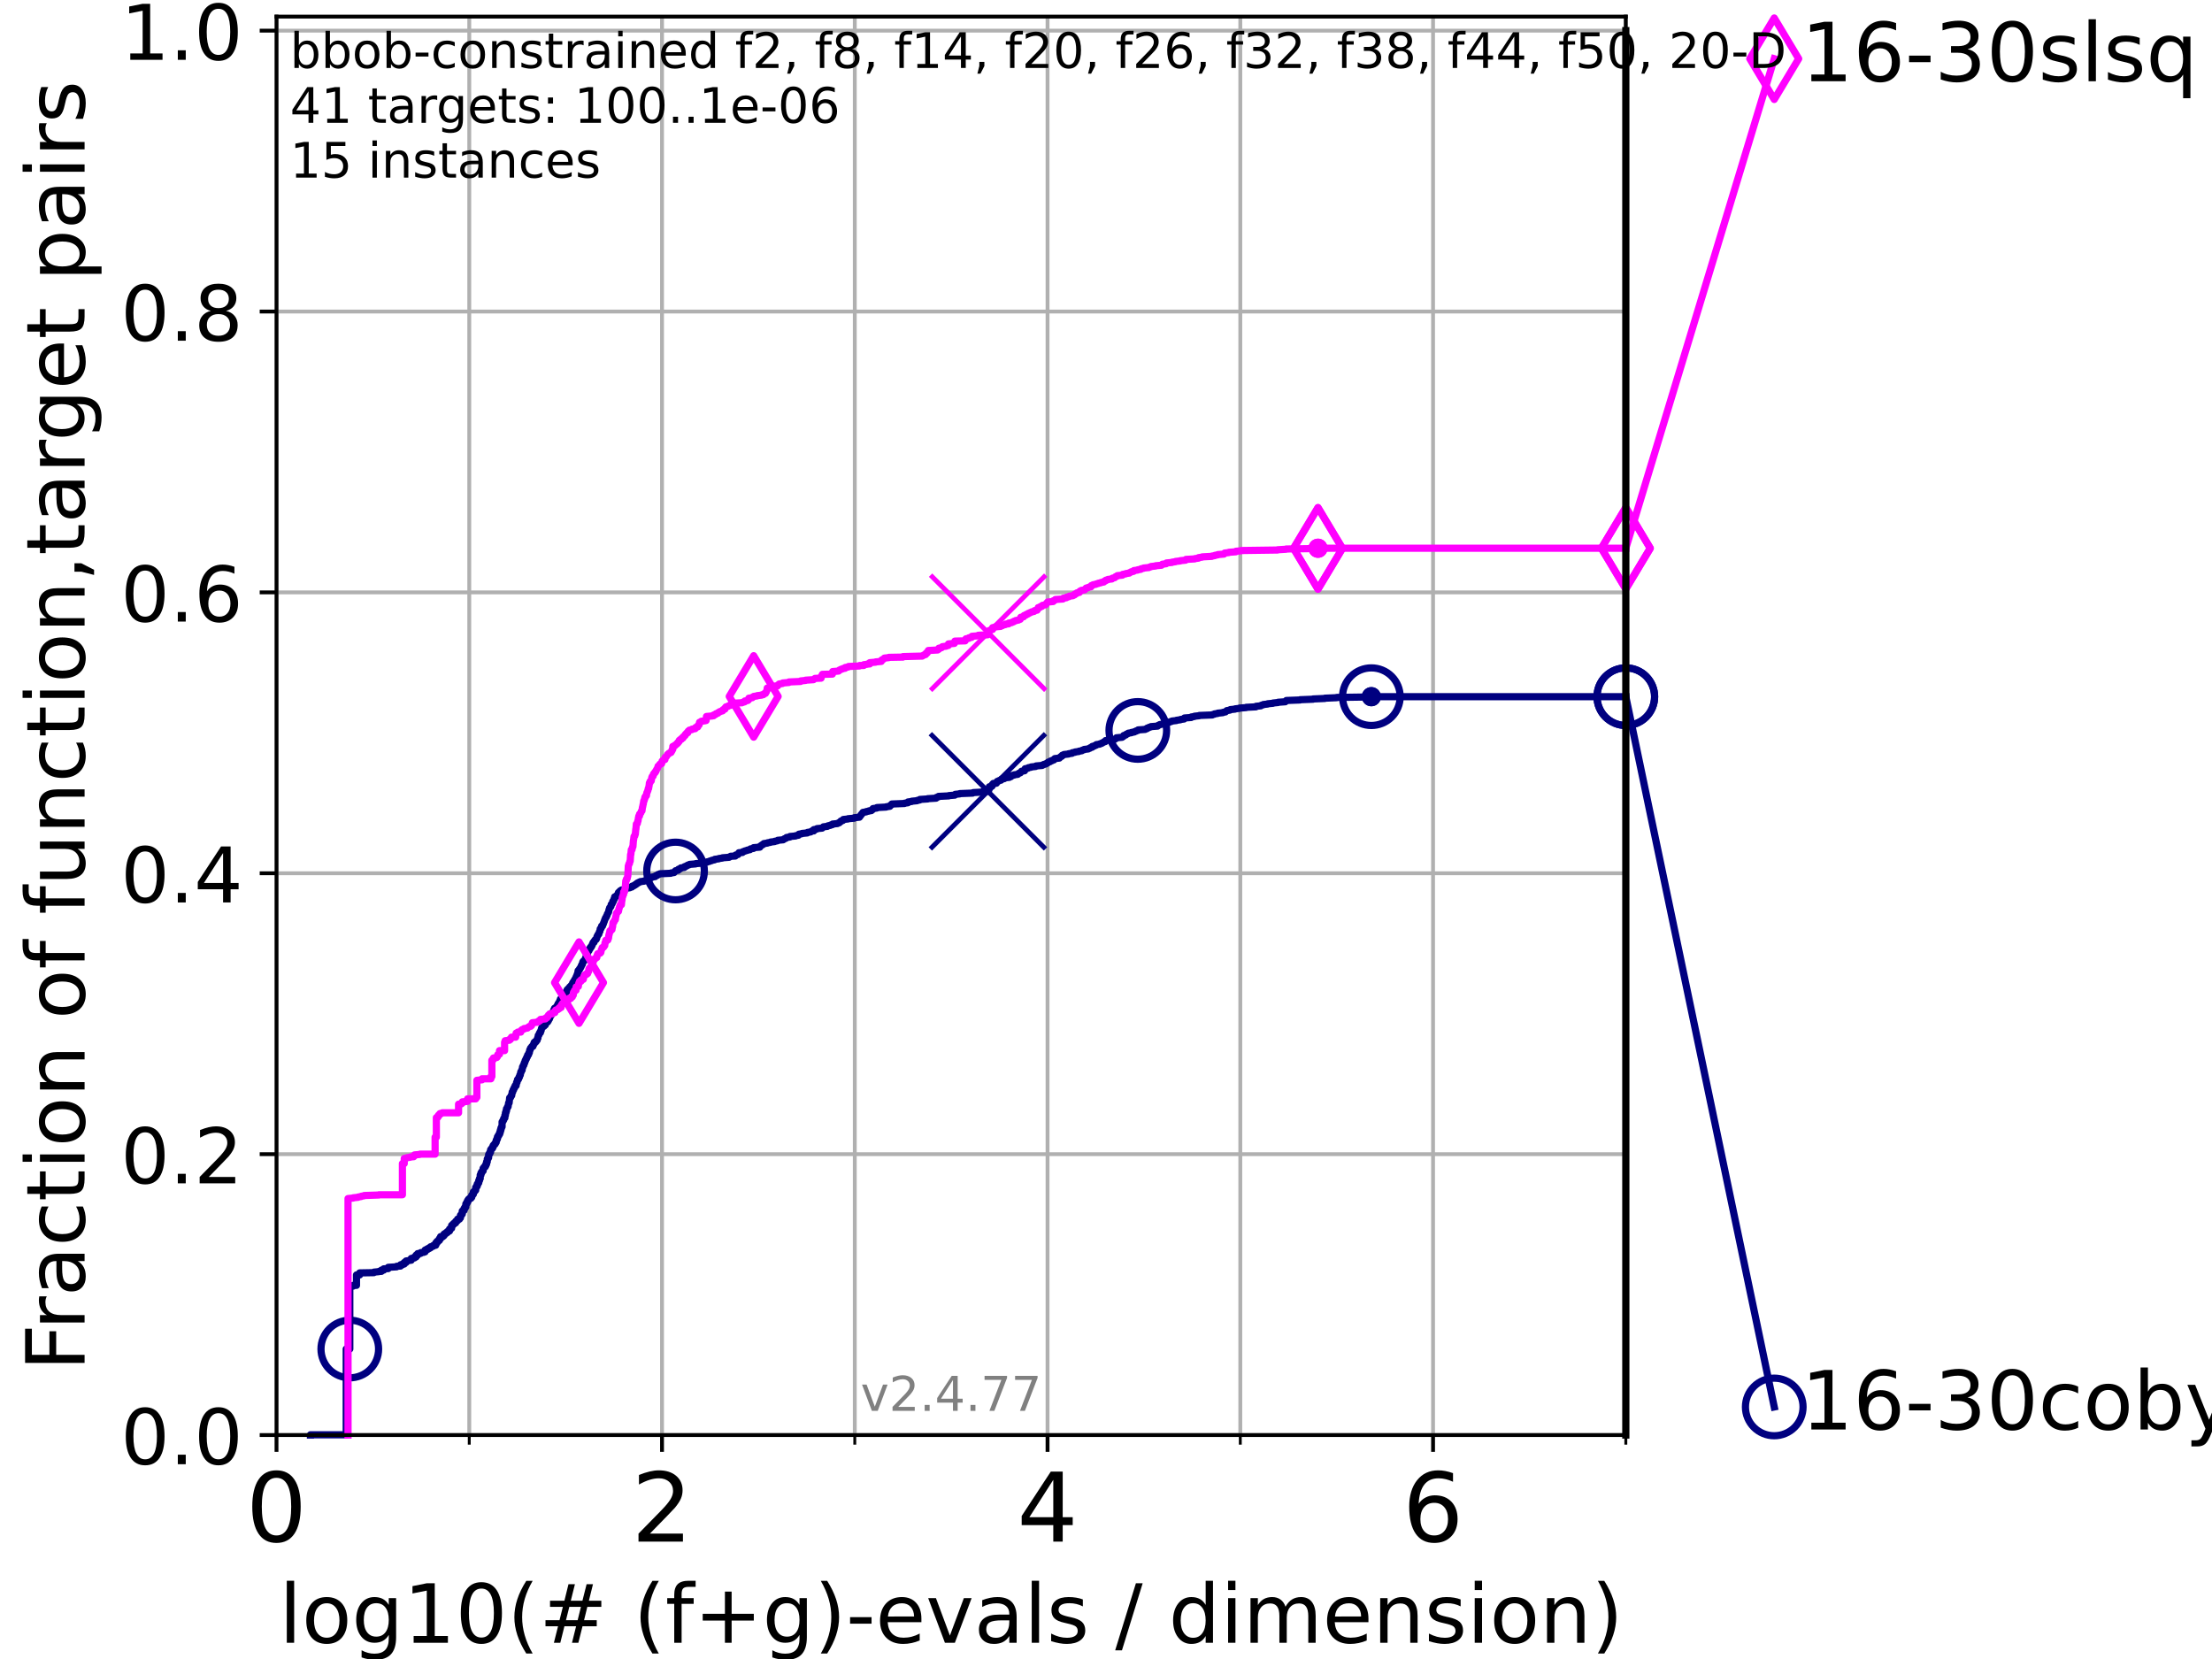 <?xml version="1.0" encoding="utf-8" standalone="no"?>
<!DOCTYPE svg PUBLIC "-//W3C//DTD SVG 1.1//EN"
  "http://www.w3.org/Graphics/SVG/1.1/DTD/svg11.dtd">
<!-- Created with matplotlib (https://matplotlib.org/) -->
<svg height="345.6pt" version="1.1" viewBox="0 0 460.8 345.6" width="460.8pt" xmlns="http://www.w3.org/2000/svg" xmlns:xlink="http://www.w3.org/1999/xlink">
 <defs>
  <style type="text/css">*{stroke-linecap:butt;stroke-linejoin:round;}</style>
 </defs>
 <g id="figure_1">
  <g id="patch_1">
   <path d="M 0 345.6 
L 460.8 345.6 
L 460.8 0 
L 0 0 
z
" style="fill:#ffffff;"/>
  </g>
  <g id="axes_1">
   <g id="patch_2">
    <path d="M 57.6 298.944 
L 338.688 298.944 
L 338.688 3.456 
L 57.6 3.456 
z
" style="fill:#ffffff;"/>
   </g>
   <g id="matplotlib.axis_1">
    <g id="xtick_1">
     <g id="line2d_1">
      <path clip-path="url(#pb13a515d1b)" d="M 57.6 298.944 
L 57.6 3.456 
" style="fill:none;stroke:#b0b0b0;stroke-linecap:square;stroke-width:0.8;"/>
     </g>
     <g id="line2d_2">
      <defs>
       <path d="M 0 0 
L 0 3.5 
" id="m2c1afc4d87" style="stroke:#000000;stroke-width:0.8;"/>
      </defs>
      <g>
       <use style="stroke:#000000;stroke-width:0.8;" x="57.6" xlink:href="#m2c1afc4d87" y="298.944"/>
      </g>
     </g>
     <g id="text_1">
      <!-- 0 -->
      <g transform="translate(51.237 321.141)scale(0.2 -0.2)">
       <defs>
        <path d="M 31.781 66.406 
Q 24.172 66.406 20.328 58.906 
Q 16.5 51.422 16.5 36.375 
Q 16.5 21.391 20.328 13.891 
Q 24.172 6.391 31.781 6.391 
Q 39.453 6.391 43.281 13.891 
Q 47.125 21.391 47.125 36.375 
Q 47.125 51.422 43.281 58.906 
Q 39.453 66.406 31.781 66.406 
z
M 31.781 74.219 
Q 44.047 74.219 50.516 64.516 
Q 56.984 54.828 56.984 36.375 
Q 56.984 17.969 50.516 8.266 
Q 44.047 -1.422 31.781 -1.422 
Q 19.531 -1.422 13.062 8.266 
Q 6.594 17.969 6.594 36.375 
Q 6.594 54.828 13.062 64.516 
Q 19.531 74.219 31.781 74.219 
z
" id="DejaVuSans-48"/>
       </defs>
       <use xlink:href="#DejaVuSans-48"/>
      </g>
     </g>
    </g>
    <g id="xtick_2">
     <g id="line2d_3">
      <path clip-path="url(#pb13a515d1b)" d="M 137.911 298.944 
L 137.911 3.456 
" style="fill:none;stroke:#b0b0b0;stroke-linecap:square;stroke-width:0.8;"/>
     </g>
     <g id="line2d_4">
      <g>
       <use style="stroke:#000000;stroke-width:0.8;" x="137.911" xlink:href="#m2c1afc4d87" y="298.944"/>
      </g>
     </g>
     <g id="text_2">
      <!-- 2 -->
      <g transform="translate(131.548 321.141)scale(0.2 -0.2)">
       <defs>
        <path d="M 19.188 8.297 
L 53.609 8.297 
L 53.609 0 
L 7.328 0 
L 7.328 8.297 
Q 12.938 14.109 22.625 23.891 
Q 32.328 33.688 34.812 36.531 
Q 39.547 41.844 41.422 45.531 
Q 43.312 49.219 43.312 52.781 
Q 43.312 58.594 39.234 62.25 
Q 35.156 65.922 28.609 65.922 
Q 23.969 65.922 18.812 64.312 
Q 13.672 62.703 7.812 59.422 
L 7.812 69.391 
Q 13.766 71.781 18.938 73 
Q 24.125 74.219 28.422 74.219 
Q 39.75 74.219 46.484 68.547 
Q 53.219 62.891 53.219 53.422 
Q 53.219 48.922 51.531 44.891 
Q 49.859 40.875 45.406 35.406 
Q 44.188 33.984 37.641 27.219 
Q 31.109 20.453 19.188 8.297 
z
" id="DejaVuSans-50"/>
       </defs>
       <use xlink:href="#DejaVuSans-50"/>
      </g>
     </g>
    </g>
    <g id="xtick_3">
     <g id="line2d_5">
      <path clip-path="url(#pb13a515d1b)" d="M 218.222 298.944 
L 218.222 3.456 
" style="fill:none;stroke:#b0b0b0;stroke-linecap:square;stroke-width:0.8;"/>
     </g>
     <g id="line2d_6">
      <g>
       <use style="stroke:#000000;stroke-width:0.8;" x="218.222" xlink:href="#m2c1afc4d87" y="298.944"/>
      </g>
     </g>
     <g id="text_3">
      <!-- 4 -->
      <g transform="translate(211.859 321.141)scale(0.2 -0.2)">
       <defs>
        <path d="M 37.797 64.312 
L 12.891 25.391 
L 37.797 25.391 
z
M 35.203 72.906 
L 47.609 72.906 
L 47.609 25.391 
L 58.016 25.391 
L 58.016 17.188 
L 47.609 17.188 
L 47.609 0 
L 37.797 0 
L 37.797 17.188 
L 4.891 17.188 
L 4.891 26.703 
z
" id="DejaVuSans-52"/>
       </defs>
       <use xlink:href="#DejaVuSans-52"/>
      </g>
     </g>
    </g>
    <g id="xtick_4">
     <g id="line2d_7">
      <path clip-path="url(#pb13a515d1b)" d="M 298.533 298.944 
L 298.533 3.456 
" style="fill:none;stroke:#b0b0b0;stroke-linecap:square;stroke-width:0.8;"/>
     </g>
     <g id="line2d_8">
      <g>
       <use style="stroke:#000000;stroke-width:0.8;" x="298.533" xlink:href="#m2c1afc4d87" y="298.944"/>
      </g>
     </g>
     <g id="text_4">
      <!-- 6 -->
      <g transform="translate(292.17 321.141)scale(0.2 -0.2)">
       <defs>
        <path d="M 33.016 40.375 
Q 26.375 40.375 22.484 35.828 
Q 18.609 31.297 18.609 23.391 
Q 18.609 15.531 22.484 10.953 
Q 26.375 6.391 33.016 6.391 
Q 39.656 6.391 43.531 10.953 
Q 47.406 15.531 47.406 23.391 
Q 47.406 31.297 43.531 35.828 
Q 39.656 40.375 33.016 40.375 
z
M 52.594 71.297 
L 52.594 62.312 
Q 48.875 64.062 45.094 64.984 
Q 41.312 65.922 37.594 65.922 
Q 27.828 65.922 22.672 59.328 
Q 17.531 52.734 16.797 39.406 
Q 19.672 43.656 24.016 45.922 
Q 28.375 48.188 33.594 48.188 
Q 44.578 48.188 50.953 41.516 
Q 57.328 34.859 57.328 23.391 
Q 57.328 12.156 50.688 5.359 
Q 44.047 -1.422 33.016 -1.422 
Q 20.359 -1.422 13.672 8.266 
Q 6.984 17.969 6.984 36.375 
Q 6.984 53.656 15.188 63.938 
Q 23.391 74.219 37.203 74.219 
Q 40.922 74.219 44.703 73.484 
Q 48.484 72.75 52.594 71.297 
z
" id="DejaVuSans-54"/>
       </defs>
       <use xlink:href="#DejaVuSans-54"/>
      </g>
     </g>
    </g>
    <g id="xtick_5">
     <g id="line2d_9">
      <path clip-path="url(#pb13a515d1b)" d="M 97.755 298.944 
L 97.755 3.456 
" style="fill:none;stroke:#b0b0b0;stroke-linecap:square;stroke-width:0.8;"/>
     </g>
     <g id="line2d_10">
      <defs>
       <path d="M 0 0 
L 0 2 
" id="mcd87070a66" style="stroke:#000000;stroke-width:0.6;"/>
      </defs>
      <g>
       <use style="stroke:#000000;stroke-width:0.6;" x="97.755" xlink:href="#mcd87070a66" y="298.944"/>
      </g>
     </g>
    </g>
    <g id="xtick_6">
     <g id="line2d_11">
      <path clip-path="url(#pb13a515d1b)" d="M 178.066 298.944 
L 178.066 3.456 
" style="fill:none;stroke:#b0b0b0;stroke-linecap:square;stroke-width:0.8;"/>
     </g>
     <g id="line2d_12">
      <g>
       <use style="stroke:#000000;stroke-width:0.6;" x="178.066" xlink:href="#mcd87070a66" y="298.944"/>
      </g>
     </g>
    </g>
    <g id="xtick_7">
     <g id="line2d_13">
      <path clip-path="url(#pb13a515d1b)" d="M 258.377 298.944 
L 258.377 3.456 
" style="fill:none;stroke:#b0b0b0;stroke-linecap:square;stroke-width:0.8;"/>
     </g>
     <g id="line2d_14">
      <g>
       <use style="stroke:#000000;stroke-width:0.6;" x="258.377" xlink:href="#mcd87070a66" y="298.944"/>
      </g>
     </g>
    </g>
    <g id="xtick_8">
     <g id="line2d_15">
      <path clip-path="url(#pb13a515d1b)" d="M 338.688 298.944 
L 338.688 3.456 
" style="fill:none;stroke:#b0b0b0;stroke-linecap:square;stroke-width:0.8;"/>
     </g>
     <g id="line2d_16">
      <g>
       <use style="stroke:#000000;stroke-width:0.6;" x="338.688" xlink:href="#mcd87070a66" y="298.944"/>
      </g>
     </g>
    </g>
    <g id="text_5">
     <!-- log10(# (f+g)-evals / dimension) -->
     <g transform="translate(58.145 342.218)scale(0.17 -0.17)">
      <defs>
       <path d="M 9.422 75.984 
L 18.406 75.984 
L 18.406 0 
L 9.422 0 
z
" id="DejaVuSans-108"/>
       <path d="M 30.609 48.391 
Q 23.391 48.391 19.188 42.75 
Q 14.984 37.109 14.984 27.297 
Q 14.984 17.484 19.156 11.844 
Q 23.344 6.203 30.609 6.203 
Q 37.797 6.203 41.984 11.859 
Q 46.188 17.531 46.188 27.297 
Q 46.188 37.016 41.984 42.703 
Q 37.797 48.391 30.609 48.391 
z
M 30.609 56 
Q 42.328 56 49.016 48.375 
Q 55.719 40.766 55.719 27.297 
Q 55.719 13.875 49.016 6.219 
Q 42.328 -1.422 30.609 -1.422 
Q 18.844 -1.422 12.172 6.219 
Q 5.516 13.875 5.516 27.297 
Q 5.516 40.766 12.172 48.375 
Q 18.844 56 30.609 56 
z
" id="DejaVuSans-111"/>
       <path d="M 45.406 27.984 
Q 45.406 37.75 41.375 43.109 
Q 37.359 48.484 30.078 48.484 
Q 22.859 48.484 18.828 43.109 
Q 14.797 37.75 14.797 27.984 
Q 14.797 18.266 18.828 12.891 
Q 22.859 7.516 30.078 7.516 
Q 37.359 7.516 41.375 12.891 
Q 45.406 18.266 45.406 27.984 
z
M 54.391 6.781 
Q 54.391 -7.172 48.188 -13.984 
Q 42 -20.797 29.203 -20.797 
Q 24.469 -20.797 20.266 -20.094 
Q 16.062 -19.391 12.109 -17.922 
L 12.109 -9.188 
Q 16.062 -11.328 19.922 -12.344 
Q 23.781 -13.375 27.781 -13.375 
Q 36.625 -13.375 41.016 -8.766 
Q 45.406 -4.156 45.406 5.172 
L 45.406 9.625 
Q 42.625 4.781 38.281 2.391 
Q 33.938 0 27.875 0 
Q 17.828 0 11.672 7.656 
Q 5.516 15.328 5.516 27.984 
Q 5.516 40.672 11.672 48.328 
Q 17.828 56 27.875 56 
Q 33.938 56 38.281 53.609 
Q 42.625 51.219 45.406 46.391 
L 45.406 54.688 
L 54.391 54.688 
z
" id="DejaVuSans-103"/>
       <path d="M 12.406 8.297 
L 28.516 8.297 
L 28.516 63.922 
L 10.984 60.406 
L 10.984 69.391 
L 28.422 72.906 
L 38.281 72.906 
L 38.281 8.297 
L 54.391 8.297 
L 54.391 0 
L 12.406 0 
z
" id="DejaVuSans-49"/>
       <path d="M 31 75.875 
Q 24.469 64.656 21.281 53.656 
Q 18.109 42.672 18.109 31.391 
Q 18.109 20.125 21.312 9.062 
Q 24.516 -2 31 -13.188 
L 23.188 -13.188 
Q 15.875 -1.703 12.234 9.375 
Q 8.594 20.453 8.594 31.391 
Q 8.594 42.281 12.203 53.312 
Q 15.828 64.359 23.188 75.875 
z
" id="DejaVuSans-40"/>
       <path d="M 51.125 44 
L 36.922 44 
L 32.812 27.688 
L 47.125 27.688 
z
M 43.797 71.781 
L 38.719 51.516 
L 52.984 51.516 
L 58.109 71.781 
L 65.922 71.781 
L 60.891 51.516 
L 76.125 51.516 
L 76.125 44 
L 58.984 44 
L 54.984 27.688 
L 70.516 27.688 
L 70.516 20.219 
L 53.078 20.219 
L 48 0 
L 40.188 0 
L 45.219 20.219 
L 30.906 20.219 
L 25.875 0 
L 18.016 0 
L 23.094 20.219 
L 7.719 20.219 
L 7.719 27.688 
L 24.906 27.688 
L 29 44 
L 13.281 44 
L 13.281 51.516 
L 30.906 51.516 
L 35.891 71.781 
z
" id="DejaVuSans-35"/>
       <path id="DejaVuSans-32"/>
       <path d="M 37.109 75.984 
L 37.109 68.5 
L 28.516 68.5 
Q 23.688 68.5 21.797 66.547 
Q 19.922 64.594 19.922 59.516 
L 19.922 54.688 
L 34.719 54.688 
L 34.719 47.703 
L 19.922 47.703 
L 19.922 0 
L 10.891 0 
L 10.891 47.703 
L 2.297 47.703 
L 2.297 54.688 
L 10.891 54.688 
L 10.891 58.5 
Q 10.891 67.625 15.141 71.797 
Q 19.391 75.984 28.609 75.984 
z
" id="DejaVuSans-102"/>
       <path d="M 46 62.703 
L 46 35.5 
L 73.188 35.5 
L 73.188 27.203 
L 46 27.203 
L 46 0 
L 37.797 0 
L 37.797 27.203 
L 10.594 27.203 
L 10.594 35.5 
L 37.797 35.5 
L 37.797 62.703 
z
" id="DejaVuSans-43"/>
       <path d="M 8.016 75.875 
L 15.828 75.875 
Q 23.141 64.359 26.781 53.312 
Q 30.422 42.281 30.422 31.391 
Q 30.422 20.453 26.781 9.375 
Q 23.141 -1.703 15.828 -13.188 
L 8.016 -13.188 
Q 14.5 -2 17.703 9.062 
Q 20.906 20.125 20.906 31.391 
Q 20.906 42.672 17.703 53.656 
Q 14.5 64.656 8.016 75.875 
z
" id="DejaVuSans-41"/>
       <path d="M 4.891 31.391 
L 31.203 31.391 
L 31.203 23.391 
L 4.891 23.391 
z
" id="DejaVuSans-45"/>
       <path d="M 56.203 29.594 
L 56.203 25.203 
L 14.891 25.203 
Q 15.484 15.922 20.484 11.062 
Q 25.484 6.203 34.422 6.203 
Q 39.594 6.203 44.453 7.469 
Q 49.312 8.734 54.109 11.281 
L 54.109 2.781 
Q 49.266 0.734 44.188 -0.344 
Q 39.109 -1.422 33.891 -1.422 
Q 20.797 -1.422 13.156 6.188 
Q 5.516 13.812 5.516 26.812 
Q 5.516 40.234 12.766 48.109 
Q 20.016 56 32.328 56 
Q 43.359 56 49.781 48.891 
Q 56.203 41.797 56.203 29.594 
z
M 47.219 32.234 
Q 47.125 39.594 43.094 43.984 
Q 39.062 48.391 32.422 48.391 
Q 24.906 48.391 20.391 44.141 
Q 15.875 39.891 15.188 32.172 
z
" id="DejaVuSans-101"/>
       <path d="M 2.984 54.688 
L 12.5 54.688 
L 29.594 8.797 
L 46.688 54.688 
L 56.203 54.688 
L 35.688 0 
L 23.484 0 
z
" id="DejaVuSans-118"/>
       <path d="M 34.281 27.484 
Q 23.391 27.484 19.188 25 
Q 14.984 22.516 14.984 16.5 
Q 14.984 11.719 18.141 8.906 
Q 21.297 6.109 26.703 6.109 
Q 34.188 6.109 38.703 11.406 
Q 43.219 16.703 43.219 25.484 
L 43.219 27.484 
z
M 52.203 31.203 
L 52.203 0 
L 43.219 0 
L 43.219 8.297 
Q 40.141 3.328 35.547 0.953 
Q 30.953 -1.422 24.312 -1.422 
Q 15.922 -1.422 10.953 3.297 
Q 6 8.016 6 15.922 
Q 6 25.141 12.172 29.828 
Q 18.359 34.516 30.609 34.516 
L 43.219 34.516 
L 43.219 35.406 
Q 43.219 41.609 39.141 45 
Q 35.062 48.391 27.688 48.391 
Q 23 48.391 18.547 47.266 
Q 14.109 46.141 10.016 43.891 
L 10.016 52.203 
Q 14.938 54.109 19.578 55.047 
Q 24.219 56 28.609 56 
Q 40.484 56 46.344 49.844 
Q 52.203 43.703 52.203 31.203 
z
" id="DejaVuSans-97"/>
       <path d="M 44.281 53.078 
L 44.281 44.578 
Q 40.484 46.531 36.375 47.5 
Q 32.281 48.484 27.875 48.484 
Q 21.188 48.484 17.844 46.438 
Q 14.5 44.391 14.5 40.281 
Q 14.5 37.156 16.891 35.375 
Q 19.281 33.594 26.516 31.984 
L 29.594 31.297 
Q 39.156 29.25 43.188 25.516 
Q 47.219 21.781 47.219 15.094 
Q 47.219 7.469 41.188 3.016 
Q 35.156 -1.422 24.609 -1.422 
Q 20.219 -1.422 15.453 -0.562 
Q 10.688 0.297 5.422 2 
L 5.422 11.281 
Q 10.406 8.688 15.234 7.391 
Q 20.062 6.109 24.812 6.109 
Q 31.156 6.109 34.562 8.281 
Q 37.984 10.453 37.984 14.406 
Q 37.984 18.062 35.516 20.016 
Q 33.062 21.969 24.703 23.781 
L 21.578 24.516 
Q 13.234 26.266 9.516 29.906 
Q 5.812 33.547 5.812 39.891 
Q 5.812 47.609 11.281 51.797 
Q 16.75 56 26.812 56 
Q 31.781 56 36.172 55.266 
Q 40.578 54.547 44.281 53.078 
z
" id="DejaVuSans-115"/>
       <path d="M 25.391 72.906 
L 33.688 72.906 
L 8.297 -9.281 
L 0 -9.281 
z
" id="DejaVuSans-47"/>
       <path d="M 45.406 46.391 
L 45.406 75.984 
L 54.391 75.984 
L 54.391 0 
L 45.406 0 
L 45.406 8.203 
Q 42.578 3.328 38.25 0.953 
Q 33.938 -1.422 27.875 -1.422 
Q 17.969 -1.422 11.734 6.484 
Q 5.516 14.406 5.516 27.297 
Q 5.516 40.188 11.734 48.094 
Q 17.969 56 27.875 56 
Q 33.938 56 38.25 53.625 
Q 42.578 51.266 45.406 46.391 
z
M 14.797 27.297 
Q 14.797 17.391 18.875 11.75 
Q 22.953 6.109 30.078 6.109 
Q 37.203 6.109 41.297 11.75 
Q 45.406 17.391 45.406 27.297 
Q 45.406 37.203 41.297 42.844 
Q 37.203 48.484 30.078 48.484 
Q 22.953 48.484 18.875 42.844 
Q 14.797 37.203 14.797 27.297 
z
" id="DejaVuSans-100"/>
       <path d="M 9.422 54.688 
L 18.406 54.688 
L 18.406 0 
L 9.422 0 
z
M 9.422 75.984 
L 18.406 75.984 
L 18.406 64.594 
L 9.422 64.594 
z
" id="DejaVuSans-105"/>
       <path d="M 52 44.188 
Q 55.375 50.25 60.062 53.125 
Q 64.75 56 71.094 56 
Q 79.641 56 84.281 50.016 
Q 88.922 44.047 88.922 33.016 
L 88.922 0 
L 79.891 0 
L 79.891 32.719 
Q 79.891 40.578 77.094 44.375 
Q 74.312 48.188 68.609 48.188 
Q 61.625 48.188 57.562 43.547 
Q 53.516 38.922 53.516 30.906 
L 53.516 0 
L 44.484 0 
L 44.484 32.719 
Q 44.484 40.625 41.703 44.406 
Q 38.922 48.188 33.109 48.188 
Q 26.219 48.188 22.156 43.531 
Q 18.109 38.875 18.109 30.906 
L 18.109 0 
L 9.078 0 
L 9.078 54.688 
L 18.109 54.688 
L 18.109 46.188 
Q 21.188 51.219 25.484 53.609 
Q 29.781 56 35.688 56 
Q 41.656 56 45.828 52.969 
Q 50 49.953 52 44.188 
z
" id="DejaVuSans-109"/>
       <path d="M 54.891 33.016 
L 54.891 0 
L 45.906 0 
L 45.906 32.719 
Q 45.906 40.484 42.875 44.328 
Q 39.844 48.188 33.797 48.188 
Q 26.516 48.188 22.312 43.547 
Q 18.109 38.922 18.109 30.906 
L 18.109 0 
L 9.078 0 
L 9.078 54.688 
L 18.109 54.688 
L 18.109 46.188 
Q 21.344 51.125 25.703 53.562 
Q 30.078 56 35.797 56 
Q 45.219 56 50.047 50.172 
Q 54.891 44.344 54.891 33.016 
z
" id="DejaVuSans-110"/>
      </defs>
      <use xlink:href="#DejaVuSans-108"/>
      <use x="27.783" xlink:href="#DejaVuSans-111"/>
      <use x="88.965" xlink:href="#DejaVuSans-103"/>
      <use x="152.441" xlink:href="#DejaVuSans-49"/>
      <use x="216.064" xlink:href="#DejaVuSans-48"/>
      <use x="279.688" xlink:href="#DejaVuSans-40"/>
      <use x="318.701" xlink:href="#DejaVuSans-35"/>
      <use x="402.49" xlink:href="#DejaVuSans-32"/>
      <use x="434.277" xlink:href="#DejaVuSans-40"/>
      <use x="473.291" xlink:href="#DejaVuSans-102"/>
      <use x="508.496" xlink:href="#DejaVuSans-43"/>
      <use x="592.285" xlink:href="#DejaVuSans-103"/>
      <use x="655.762" xlink:href="#DejaVuSans-41"/>
      <use x="694.775" xlink:href="#DejaVuSans-45"/>
      <use x="730.859" xlink:href="#DejaVuSans-101"/>
      <use x="792.383" xlink:href="#DejaVuSans-118"/>
      <use x="851.562" xlink:href="#DejaVuSans-97"/>
      <use x="912.842" xlink:href="#DejaVuSans-108"/>
      <use x="940.625" xlink:href="#DejaVuSans-115"/>
      <use x="992.725" xlink:href="#DejaVuSans-32"/>
      <use x="1024.512" xlink:href="#DejaVuSans-47"/>
      <use x="1058.203" xlink:href="#DejaVuSans-32"/>
      <use x="1089.99" xlink:href="#DejaVuSans-100"/>
      <use x="1153.467" xlink:href="#DejaVuSans-105"/>
      <use x="1181.25" xlink:href="#DejaVuSans-109"/>
      <use x="1278.662" xlink:href="#DejaVuSans-101"/>
      <use x="1340.186" xlink:href="#DejaVuSans-110"/>
      <use x="1403.564" xlink:href="#DejaVuSans-115"/>
      <use x="1455.664" xlink:href="#DejaVuSans-105"/>
      <use x="1483.447" xlink:href="#DejaVuSans-111"/>
      <use x="1544.629" xlink:href="#DejaVuSans-110"/>
      <use x="1608.008" xlink:href="#DejaVuSans-41"/>
     </g>
    </g>
   </g>
   <g id="matplotlib.axis_2">
    <g id="ytick_1">
     <g id="line2d_17">
      <path clip-path="url(#pb13a515d1b)" d="M 57.6 298.944 
L 338.688 298.944 
" style="fill:none;stroke:#b0b0b0;stroke-linecap:square;stroke-width:0.8;"/>
     </g>
     <g id="line2d_18">
      <defs>
       <path d="M 0 0 
L -3.5 0 
" id="m4deeff0080" style="stroke:#000000;stroke-width:0.8;"/>
      </defs>
      <g>
       <use style="stroke:#000000;stroke-width:0.8;" x="57.6" xlink:href="#m4deeff0080" y="298.944"/>
      </g>
     </g>
     <g id="text_6">
      <!-- 0.0 -->
      <g transform="translate(25.155 305.023)scale(0.16 -0.16)">
       <defs>
        <path d="M 10.688 12.406 
L 21 12.406 
L 21 0 
L 10.688 0 
z
" id="DejaVuSans-46"/>
       </defs>
       <use xlink:href="#DejaVuSans-48"/>
       <use x="63.623" xlink:href="#DejaVuSans-46"/>
       <use x="95.41" xlink:href="#DejaVuSans-48"/>
      </g>
     </g>
    </g>
    <g id="ytick_2">
     <g id="line2d_19">
      <path clip-path="url(#pb13a515d1b)" d="M 57.6 240.432 
L 338.688 240.432 
" style="fill:none;stroke:#b0b0b0;stroke-linecap:square;stroke-width:0.8;"/>
     </g>
     <g id="line2d_20">
      <g>
       <use style="stroke:#000000;stroke-width:0.8;" x="57.6" xlink:href="#m4deeff0080" y="240.432"/>
      </g>
     </g>
     <g id="text_7">
      <!-- 0.2 -->
      <g transform="translate(25.155 246.51)scale(0.16 -0.16)">
       <use xlink:href="#DejaVuSans-48"/>
       <use x="63.623" xlink:href="#DejaVuSans-46"/>
       <use x="95.41" xlink:href="#DejaVuSans-50"/>
      </g>
     </g>
    </g>
    <g id="ytick_3">
     <g id="line2d_21">
      <path clip-path="url(#pb13a515d1b)" d="M 57.6 181.919 
L 338.688 181.919 
" style="fill:none;stroke:#b0b0b0;stroke-linecap:square;stroke-width:0.8;"/>
     </g>
     <g id="line2d_22">
      <g>
       <use style="stroke:#000000;stroke-width:0.8;" x="57.6" xlink:href="#m4deeff0080" y="181.919"/>
      </g>
     </g>
     <g id="text_8">
      <!-- 0.4 -->
      <g transform="translate(25.155 187.998)scale(0.16 -0.16)">
       <use xlink:href="#DejaVuSans-48"/>
       <use x="63.623" xlink:href="#DejaVuSans-46"/>
       <use x="95.41" xlink:href="#DejaVuSans-52"/>
      </g>
     </g>
    </g>
    <g id="ytick_4">
     <g id="line2d_23">
      <path clip-path="url(#pb13a515d1b)" d="M 57.6 123.407 
L 338.688 123.407 
" style="fill:none;stroke:#b0b0b0;stroke-linecap:square;stroke-width:0.8;"/>
     </g>
     <g id="line2d_24">
      <g>
       <use style="stroke:#000000;stroke-width:0.8;" x="57.6" xlink:href="#m4deeff0080" y="123.407"/>
      </g>
     </g>
     <g id="text_9">
      <!-- 0.6 -->
      <g transform="translate(25.155 129.485)scale(0.16 -0.16)">
       <use xlink:href="#DejaVuSans-48"/>
       <use x="63.623" xlink:href="#DejaVuSans-46"/>
       <use x="95.41" xlink:href="#DejaVuSans-54"/>
      </g>
     </g>
    </g>
    <g id="ytick_5">
     <g id="line2d_25">
      <path clip-path="url(#pb13a515d1b)" d="M 57.6 64.894 
L 338.688 64.894 
" style="fill:none;stroke:#b0b0b0;stroke-linecap:square;stroke-width:0.8;"/>
     </g>
     <g id="line2d_26">
      <g>
       <use style="stroke:#000000;stroke-width:0.8;" x="57.6" xlink:href="#m4deeff0080" y="64.894"/>
      </g>
     </g>
     <g id="text_10">
      <!-- 0.8 -->
      <g transform="translate(25.155 70.973)scale(0.16 -0.16)">
       <defs>
        <path d="M 31.781 34.625 
Q 24.75 34.625 20.719 30.859 
Q 16.703 27.094 16.703 20.516 
Q 16.703 13.922 20.719 10.156 
Q 24.75 6.391 31.781 6.391 
Q 38.812 6.391 42.859 10.172 
Q 46.922 13.969 46.922 20.516 
Q 46.922 27.094 42.891 30.859 
Q 38.875 34.625 31.781 34.625 
z
M 21.922 38.812 
Q 15.578 40.375 12.031 44.719 
Q 8.5 49.078 8.5 55.328 
Q 8.5 64.062 14.719 69.141 
Q 20.953 74.219 31.781 74.219 
Q 42.672 74.219 48.875 69.141 
Q 55.078 64.062 55.078 55.328 
Q 55.078 49.078 51.531 44.719 
Q 48 40.375 41.703 38.812 
Q 48.828 37.156 52.797 32.312 
Q 56.781 27.484 56.781 20.516 
Q 56.781 9.906 50.312 4.234 
Q 43.844 -1.422 31.781 -1.422 
Q 19.734 -1.422 13.25 4.234 
Q 6.781 9.906 6.781 20.516 
Q 6.781 27.484 10.781 32.312 
Q 14.797 37.156 21.922 38.812 
z
M 18.312 54.391 
Q 18.312 48.734 21.844 45.562 
Q 25.391 42.391 31.781 42.391 
Q 38.141 42.391 41.719 45.562 
Q 45.312 48.734 45.312 54.391 
Q 45.312 60.062 41.719 63.234 
Q 38.141 66.406 31.781 66.406 
Q 25.391 66.406 21.844 63.234 
Q 18.312 60.062 18.312 54.391 
z
" id="DejaVuSans-56"/>
       </defs>
       <use xlink:href="#DejaVuSans-48"/>
       <use x="63.623" xlink:href="#DejaVuSans-46"/>
       <use x="95.41" xlink:href="#DejaVuSans-56"/>
      </g>
     </g>
    </g>
    <g id="ytick_6">
     <g id="line2d_27">
      <path clip-path="url(#pb13a515d1b)" d="M 57.6 6.382 
L 338.688 6.382 
" style="fill:none;stroke:#b0b0b0;stroke-linecap:square;stroke-width:0.8;"/>
     </g>
     <g id="line2d_28">
      <g>
       <use style="stroke:#000000;stroke-width:0.8;" x="57.6" xlink:href="#m4deeff0080" y="6.382"/>
      </g>
     </g>
     <g id="text_11">
      <!-- 1.0 -->
      <g transform="translate(25.155 12.46)scale(0.16 -0.16)">
       <use xlink:href="#DejaVuSans-49"/>
       <use x="63.623" xlink:href="#DejaVuSans-46"/>
       <use x="95.41" xlink:href="#DejaVuSans-48"/>
      </g>
     </g>
    </g>
    <g id="text_12">
     <!-- Fraction of function,target pairs -->
     <g transform="translate(17.62 285.585)rotate(-90)scale(0.17 -0.17)">
      <defs>
       <path d="M 9.812 72.906 
L 51.703 72.906 
L 51.703 64.594 
L 19.672 64.594 
L 19.672 43.109 
L 48.578 43.109 
L 48.578 34.812 
L 19.672 34.812 
L 19.672 0 
L 9.812 0 
z
" id="DejaVuSans-70"/>
       <path d="M 41.109 46.297 
Q 39.594 47.172 37.812 47.578 
Q 36.031 48 33.891 48 
Q 26.266 48 22.188 43.047 
Q 18.109 38.094 18.109 28.812 
L 18.109 0 
L 9.078 0 
L 9.078 54.688 
L 18.109 54.688 
L 18.109 46.188 
Q 20.953 51.172 25.484 53.578 
Q 30.031 56 36.531 56 
Q 37.453 56 38.578 55.875 
Q 39.703 55.766 41.062 55.516 
z
" id="DejaVuSans-114"/>
       <path d="M 48.781 52.594 
L 48.781 44.188 
Q 44.969 46.297 41.141 47.344 
Q 37.312 48.391 33.406 48.391 
Q 24.656 48.391 19.812 42.844 
Q 14.984 37.312 14.984 27.297 
Q 14.984 17.281 19.812 11.734 
Q 24.656 6.203 33.406 6.203 
Q 37.312 6.203 41.141 7.25 
Q 44.969 8.297 48.781 10.406 
L 48.781 2.094 
Q 45.016 0.344 40.984 -0.531 
Q 36.969 -1.422 32.422 -1.422 
Q 20.062 -1.422 12.781 6.344 
Q 5.516 14.109 5.516 27.297 
Q 5.516 40.672 12.859 48.328 
Q 20.219 56 33.016 56 
Q 37.156 56 41.109 55.141 
Q 45.062 54.297 48.781 52.594 
z
" id="DejaVuSans-99"/>
       <path d="M 18.312 70.219 
L 18.312 54.688 
L 36.812 54.688 
L 36.812 47.703 
L 18.312 47.703 
L 18.312 18.016 
Q 18.312 11.328 20.141 9.422 
Q 21.969 7.516 27.594 7.516 
L 36.812 7.516 
L 36.812 0 
L 27.594 0 
Q 17.188 0 13.234 3.875 
Q 9.281 7.766 9.281 18.016 
L 9.281 47.703 
L 2.688 47.703 
L 2.688 54.688 
L 9.281 54.688 
L 9.281 70.219 
z
" id="DejaVuSans-116"/>
       <path d="M 8.5 21.578 
L 8.5 54.688 
L 17.484 54.688 
L 17.484 21.922 
Q 17.484 14.156 20.5 10.266 
Q 23.531 6.391 29.594 6.391 
Q 36.859 6.391 41.078 11.031 
Q 45.312 15.672 45.312 23.688 
L 45.312 54.688 
L 54.297 54.688 
L 54.297 0 
L 45.312 0 
L 45.312 8.406 
Q 42.047 3.422 37.719 1 
Q 33.406 -1.422 27.688 -1.422 
Q 18.266 -1.422 13.375 4.438 
Q 8.5 10.297 8.5 21.578 
z
M 31.109 56 
z
" id="DejaVuSans-117"/>
       <path d="M 11.719 12.406 
L 22.016 12.406 
L 22.016 4 
L 14.016 -11.625 
L 7.719 -11.625 
L 11.719 4 
z
" id="DejaVuSans-44"/>
       <path d="M 18.109 8.203 
L 18.109 -20.797 
L 9.078 -20.797 
L 9.078 54.688 
L 18.109 54.688 
L 18.109 46.391 
Q 20.953 51.266 25.266 53.625 
Q 29.594 56 35.594 56 
Q 45.562 56 51.781 48.094 
Q 58.016 40.188 58.016 27.297 
Q 58.016 14.406 51.781 6.484 
Q 45.562 -1.422 35.594 -1.422 
Q 29.594 -1.422 25.266 0.953 
Q 20.953 3.328 18.109 8.203 
z
M 48.688 27.297 
Q 48.688 37.203 44.609 42.844 
Q 40.531 48.484 33.406 48.484 
Q 26.266 48.484 22.188 42.844 
Q 18.109 37.203 18.109 27.297 
Q 18.109 17.391 22.188 11.75 
Q 26.266 6.109 33.406 6.109 
Q 40.531 6.109 44.609 11.75 
Q 48.688 17.391 48.688 27.297 
z
" id="DejaVuSans-112"/>
      </defs>
      <use xlink:href="#DejaVuSans-70"/>
      <use x="50.27" xlink:href="#DejaVuSans-114"/>
      <use x="91.383" xlink:href="#DejaVuSans-97"/>
      <use x="152.662" xlink:href="#DejaVuSans-99"/>
      <use x="207.643" xlink:href="#DejaVuSans-116"/>
      <use x="246.852" xlink:href="#DejaVuSans-105"/>
      <use x="274.635" xlink:href="#DejaVuSans-111"/>
      <use x="335.816" xlink:href="#DejaVuSans-110"/>
      <use x="399.195" xlink:href="#DejaVuSans-32"/>
      <use x="430.982" xlink:href="#DejaVuSans-111"/>
      <use x="492.164" xlink:href="#DejaVuSans-102"/>
      <use x="527.369" xlink:href="#DejaVuSans-32"/>
      <use x="559.156" xlink:href="#DejaVuSans-102"/>
      <use x="594.361" xlink:href="#DejaVuSans-117"/>
      <use x="657.74" xlink:href="#DejaVuSans-110"/>
      <use x="721.119" xlink:href="#DejaVuSans-99"/>
      <use x="776.1" xlink:href="#DejaVuSans-116"/>
      <use x="815.309" xlink:href="#DejaVuSans-105"/>
      <use x="843.092" xlink:href="#DejaVuSans-111"/>
      <use x="904.273" xlink:href="#DejaVuSans-110"/>
      <use x="967.652" xlink:href="#DejaVuSans-44"/>
      <use x="999.439" xlink:href="#DejaVuSans-116"/>
      <use x="1038.648" xlink:href="#DejaVuSans-97"/>
      <use x="1099.928" xlink:href="#DejaVuSans-114"/>
      <use x="1139.291" xlink:href="#DejaVuSans-103"/>
      <use x="1202.768" xlink:href="#DejaVuSans-101"/>
      <use x="1264.291" xlink:href="#DejaVuSans-116"/>
      <use x="1303.5" xlink:href="#DejaVuSans-32"/>
      <use x="1335.287" xlink:href="#DejaVuSans-112"/>
      <use x="1398.764" xlink:href="#DejaVuSans-97"/>
      <use x="1460.043" xlink:href="#DejaVuSans-105"/>
      <use x="1487.826" xlink:href="#DejaVuSans-114"/>
      <use x="1528.939" xlink:href="#DejaVuSans-115"/>
     </g>
    </g>
   </g>
   <g id="line2d_29">
    <defs>
     <path d="M 0 1.5 
C 0.398 1.5 0.779 1.342 1.061 1.061 
C 1.342 0.779 1.5 0.398 1.5 0 
C 1.5 -0.398 1.342 -0.779 1.061 -1.061 
C 0.779 -1.342 0.398 -1.5 0 -1.5 
C -0.398 -1.5 -0.779 -1.342 -1.061 -1.061 
C -1.342 -0.779 -1.5 -0.398 -1.5 0 
C -1.5 0.398 -1.342 0.779 -1.061 1.061 
C -0.779 1.342 -0.398 1.5 0 1.5 
z
" id="mbaf9b8c506" style="stroke:#000080;"/>
    </defs>
    <g>
     <use style="fill:#000080;stroke:#000080;" x="285.678" xlink:href="#mbaf9b8c506" y="145.131"/>
     <use style="fill:#000080;stroke:#000080;" x="285.678" xlink:href="#mbaf9b8c506" y="145.131"/>
    </g>
   </g>
   <g id="line2d_30">
    <path d="M 64.671 298.944 
L 64.671 298.891 
L 72.125 298.891 
L 72.125 281.026 
L 72.868 281.026 
L 72.868 267.917 
L 73.579 267.917 
L 73.579 267.758 
L 74.263 267.758 
L 74.263 265.591 
L 74.922 265.591 
L 74.922 265.169 
L 77.885 265.116 
L 77.885 265.01 
L 78.942 264.904 
L 78.942 264.851 
L 79.447 264.851 
L 79.447 264.587 
L 79.939 264.587 
L 79.939 264.323 
L 80.881 264.27 
L 80.881 264.006 
L 82.627 263.9 
L 82.627 263.794 
L 83.438 263.741 
L 83.438 263.477 
L 83.83 263.477 
L 83.83 263.319 
L 84.213 263.319 
L 84.213 263.001 
L 84.588 263.001 
L 84.588 262.684 
L 85.315 262.579 
L 85.315 262.526 
L 85.667 262.526 
L 85.667 262.156 
L 86.351 262.05 
L 86.351 261.839 
L 86.684 261.839 
L 86.684 261.469 
L 87.01 261.469 
L 87.01 261.151 
L 87.644 261.099 
L 87.644 260.94 
L 88.256 260.887 
L 88.256 260.781 
L 88.554 260.781 
L 88.554 260.411 
L 88.847 260.411 
L 88.847 260.253 
L 89.135 260.253 
L 89.135 260.094 
L 89.419 260.094 
L 89.419 259.936 
L 89.698 259.936 
L 89.698 259.724 
L 90.243 259.619 
L 90.243 259.46 
L 90.771 259.407 
L 90.771 258.931 
L 91.03 258.931 
L 91.03 258.614 
L 91.284 258.614 
L 91.284 258.403 
L 91.535 258.403 
L 91.535 258.033 
L 91.783 258.033 
L 91.783 257.61 
L 92.267 257.61 
L 92.267 257.399 
L 92.504 257.399 
L 92.504 257.081 
L 92.738 257.081 
L 92.738 256.923 
L 92.969 256.923 
L 92.969 256.764 
L 93.197 256.764 
L 93.197 256.553 
L 93.645 256.447 
L 93.645 256.024 
L 93.864 256.024 
L 93.864 255.866 
L 94.081 255.866 
L 94.081 255.284 
L 94.295 255.284 
L 94.295 255.073 
L 94.506 255.073 
L 94.506 254.861 
L 94.921 254.756 
L 94.921 254.439 
L 95.125 254.439 
L 95.125 254.28 
L 95.327 254.28 
L 95.327 253.963 
L 95.723 253.963 
L 95.723 253.699 
L 95.918 253.699 
L 95.918 253.17 
L 96.111 253.17 
L 96.111 252.906 
L 96.301 252.906 
L 96.301 252.271 
L 96.676 252.166 
L 96.676 251.743 
L 96.861 251.743 
L 96.861 251.426 
L 97.044 251.426 
L 97.044 250.791 
L 97.224 250.791 
L 97.224 250.474 
L 97.403 250.474 
L 97.403 250.104 
L 97.58 250.104 
L 97.58 249.84 
L 97.755 249.84 
L 97.755 249.681 
L 98.101 249.629 
L 98.101 249.417 
L 98.271 249.417 
L 98.271 248.994 
L 98.439 248.994 
L 98.439 248.783 
L 98.606 248.783 
L 98.606 248.307 
L 98.772 248.307 
L 98.772 248.149 
L 98.935 248.149 
L 98.935 247.937 
L 99.098 247.937 
L 99.098 247.356 
L 99.258 247.356 
L 99.258 247.091 
L 99.418 247.091 
L 99.418 246.669 
L 99.575 246.669 
L 99.575 246.404 
L 99.732 246.404 
L 99.732 245.929 
L 99.887 245.929 
L 99.887 245.506 
L 100.04 245.506 
L 100.04 244.766 
L 100.193 244.766 
L 100.193 244.343 
L 100.344 244.343 
L 100.344 244.079 
L 100.493 244.079 
L 100.493 243.92 
L 100.642 243.92 
L 100.642 243.392 
L 100.789 243.392 
L 100.789 243.18 
L 101.08 243.074 
L 101.08 242.81 
L 101.223 242.81 
L 101.223 242.493 
L 101.366 242.493 
L 101.366 242.017 
L 101.507 242.017 
L 101.507 241.436 
L 101.647 241.436 
L 101.647 241.172 
L 101.786 241.172 
L 101.786 240.537 
L 101.924 240.537 
L 101.924 240.273 
L 102.06 240.273 
L 102.06 240.009 
L 102.196 240.009 
L 102.196 239.533 
L 102.331 239.533 
L 102.331 239.322 
L 102.597 239.216 
L 102.597 238.952 
L 102.729 238.952 
L 102.729 238.634 
L 102.859 238.634 
L 102.859 238.476 
L 103.118 238.37 
L 103.118 238.159 
L 103.246 238.159 
L 103.246 237.947 
L 103.372 237.947 
L 103.372 237.524 
L 103.498 237.524 
L 103.498 237.26 
L 103.623 237.26 
L 103.623 236.837 
L 103.747 236.837 
L 103.747 236.626 
L 103.871 236.626 
L 103.871 236.414 
L 103.993 236.414 
L 103.993 236.203 
L 104.115 236.203 
L 104.115 235.833 
L 104.235 235.833 
L 104.235 235.41 
L 104.355 235.41 
L 104.355 234.987 
L 104.474 234.987 
L 104.474 234.723 
L 104.592 234.723 
L 104.592 233.719 
L 104.71 233.719 
L 104.71 233.507 
L 104.826 233.507 
L 104.826 233.296 
L 104.942 233.296 
L 104.942 232.979 
L 105.172 232.873 
L 105.172 232.344 
L 105.285 232.344 
L 105.285 231.816 
L 105.398 231.816 
L 105.398 231.446 
L 105.51 231.446 
L 105.51 230.97 
L 105.622 230.97 
L 105.733 230.547 
L 105.843 230.547 
L 105.952 229.754 
L 106.061 229.754 
L 106.169 228.697 
L 106.383 228.592 
L 106.489 228.222 
L 106.594 228.222 
L 106.699 227.482 
L 106.803 227.482 
L 106.906 227.006 
L 107.009 227.006 
L 107.111 226.583 
L 107.213 226.583 
L 107.314 226.16 
L 107.515 226.16 
L 107.614 225.473 
L 107.713 225.473 
L 107.811 224.892 
L 108.006 224.839 
L 108.103 224.416 
L 108.199 224.416 
L 108.294 223.94 
L 108.389 223.94 
L 108.484 223.306 
L 108.578 223.306 
L 108.671 222.936 
L 108.764 222.936 
L 108.857 222.249 
L 108.949 222.249 
L 109.04 221.879 
L 109.132 221.879 
L 109.222 221.403 
L 109.312 221.403 
L 109.402 220.927 
L 109.491 220.927 
L 109.58 220.557 
L 109.668 220.557 
L 109.756 220.187 
L 109.843 220.187 
L 109.93 219.765 
L 110.103 219.712 
L 110.189 219.289 
L 110.274 219.289 
L 110.359 218.707 
L 110.443 218.707 
L 110.527 218.337 
L 110.694 218.232 
L 110.777 218.02 
L 111.023 217.967 
L 111.105 217.597 
L 111.266 217.492 
L 111.266 217.175 
L 111.426 217.175 
L 111.426 217.016 
L 111.663 217.016 
L 111.742 216.752 
L 111.897 216.699 
L 111.975 216.276 
L 112.052 216.276 
L 112.128 215.695 
L 112.281 215.589 
L 112.356 215.272 
L 112.432 215.272 
L 112.432 215.113 
L 112.581 215.113 
L 112.656 214.69 
L 112.73 214.69 
L 112.804 214.215 
L 112.877 214.215 
L 112.95 213.897 
L 113.311 213.792 
L 113.383 213.527 
L 113.595 213.527 
L 113.665 213.157 
L 113.874 213.052 
L 113.943 212.893 
L 114.08 212.893 
L 114.148 212.682 
L 114.216 212.682 
L 114.284 212.417 
L 114.352 212.417 
L 114.419 212.206 
L 114.486 212.206 
L 114.552 211.836 
L 114.685 211.73 
L 114.751 211.466 
L 114.882 211.413 
L 114.947 211.202 
L 115.077 211.096 
L 115.141 210.885 
L 115.206 210.885 
L 115.27 210.62 
L 115.333 210.62 
L 115.397 210.303 
L 115.46 210.303 
L 115.523 210.039 
L 115.773 209.933 
L 115.835 209.827 
L 115.959 209.722 
L 116.02 209.563 
L 116.142 209.51 
L 116.203 209.246 
L 116.263 209.246 
L 116.263 209.087 
L 116.443 208.982 
L 116.503 208.717 
L 116.562 208.717 
L 116.621 208.453 
L 116.68 208.453 
L 116.739 208.136 
L 116.856 208.136 
L 116.914 207.925 
L 117.088 207.872 
L 117.088 207.766 
L 117.203 207.766 
L 117.26 207.555 
L 117.43 207.502 
L 117.43 207.396 
L 117.654 207.29 
L 117.765 206.973 
L 117.821 206.973 
L 117.931 206.603 
L 118.04 206.603 
L 118.149 206.18 
L 118.31 206.127 
L 118.417 205.916 
L 118.577 205.863 
L 118.682 205.599 
L 118.891 205.493 
L 118.994 205.282 
L 119.199 205.176 
L 119.301 204.753 
L 119.402 204.647 
L 119.503 204.436 
L 119.652 204.33 
L 119.702 204.119 
L 119.801 204.119 
L 119.85 203.855 
L 119.948 203.855 
L 120.045 203.432 
L 120.142 203.326 
L 120.239 202.956 
L 120.335 202.85 
L 120.43 202.216 
L 120.619 202.163 
L 120.713 201.846 
L 120.806 201.846 
L 120.899 201.582 
L 120.991 201.529 
L 121.083 201.212 
L 121.128 201.212 
L 121.174 201 
L 121.31 200.895 
L 121.4 200.419 
L 121.49 200.419 
L 121.49 200.26 
L 121.712 200.155 
L 121.8 199.943 
L 121.888 199.89 
L 121.975 199.573 
L 122.062 199.52 
L 122.148 199.098 
L 122.234 198.992 
L 122.319 198.675 
L 122.405 198.569 
L 122.489 198.146 
L 122.699 198.04 
L 122.782 197.67 
L 122.906 197.67 
L 122.948 197.406 
L 123.071 197.406 
L 123.071 197.248 
L 123.193 197.248 
L 123.233 197.036 
L 123.354 196.93 
L 123.434 196.613 
L 123.474 196.613 
L 123.554 196.349 
L 123.751 196.296 
L 123.83 195.979 
L 123.947 195.873 
L 123.985 195.768 
L 124.178 195.715 
L 124.255 195.503 
L 124.293 195.503 
L 124.369 195.08 
L 124.482 194.975 
L 124.557 194.71 
L 124.744 194.605 
L 124.855 194.129 
L 124.965 194.023 
L 125.038 193.495 
L 125.22 193.389 
L 125.328 192.913 
L 125.506 192.913 
L 125.612 192.543 
L 125.683 192.49 
L 125.788 192.12 
L 125.858 192.015 
L 125.962 191.645 
L 126.031 191.539 
L 126.134 191.222 
L 126.27 191.116 
L 126.338 190.852 
L 126.44 190.746 
L 126.54 190.376 
L 126.64 190.27 
L 126.74 190.006 
L 126.773 190.006 
L 126.872 189.478 
L 126.937 189.372 
L 127.003 189.108 
L 127.133 189.002 
L 127.197 188.843 
L 127.262 188.843 
L 127.326 188.42 
L 127.485 188.315 
L 127.58 188.103 
L 127.643 187.998 
L 127.643 187.786 
L 127.799 187.68 
L 127.892 187.31 
L 127.985 187.258 
L 128.047 186.835 
L 128.351 186.729 
L 128.381 186.623 
L 128.591 186.518 
L 128.68 186.306 
L 128.739 186.2 
L 128.827 185.936 
L 128.973 185.83 
L 129.06 185.725 
L 129.205 185.619 
L 129.205 185.566 
L 129.461 185.566 
L 129.461 185.408 
L 130.101 185.302 
L 130.209 185.196 
L 130.479 185.09 
L 130.479 185.038 
L 131.211 184.932 
L 131.211 184.879 
L 131.641 184.773 
L 131.666 184.615 
L 132.06 184.509 
L 132.06 184.456 
L 132.327 184.35 
L 132.375 184.245 
L 132.636 184.139 
L 132.73 183.98 
L 133.033 183.875 
L 133.033 183.822 
L 133.375 183.716 
L 133.375 183.663 
L 134.214 183.558 
L 134.214 183.505 
L 134.787 183.399 
L 134.829 183.24 
L 135.281 183.135 
L 135.321 182.923 
L 135.741 182.818 
L 135.82 182.712 
L 136.495 182.606 
L 136.57 182.448 
L 136.943 182.342 
L 137.053 182.183 
L 137.469 182.078 
L 137.469 182.025 
L 139.739 181.919 
L 139.739 181.866 
L 140.431 181.76 
L 140.537 181.602 
L 140.641 181.496 
L 140.731 181.39 
L 141.286 181.285 
L 141.343 181.073 
L 141.725 180.968 
L 141.823 180.809 
L 142.56 180.703 
L 142.587 180.545 
L 142.969 180.439 
L 142.969 180.386 
L 143.254 180.28 
L 143.254 180.228 
L 143.647 180.122 
L 143.647 180.069 
L 144.918 179.963 
L 144.918 179.91 
L 146.308 179.805 
L 146.383 179.699 
L 147.323 179.593 
L 147.323 179.54 
L 147.824 179.435 
L 147.824 179.382 
L 148.282 179.276 
L 148.282 179.223 
L 148.859 179.118 
L 148.897 179.012 
L 149.731 178.906 
L 149.731 178.853 
L 150.502 178.748 
L 150.502 178.695 
L 151.885 178.589 
L 151.885 178.536 
L 152.196 178.431 
L 152.196 178.378 
L 153.175 178.325 
L 153.262 178.113 
L 153.74 178.008 
L 153.824 177.849 
L 153.929 177.743 
L 153.929 177.638 
L 154.665 177.585 
L 154.744 177.426 
L 155.145 177.321 
L 155.145 177.268 
L 155.644 177.162 
L 155.644 177.109 
L 156.233 177.003 
L 156.325 176.845 
L 156.974 176.739 
L 156.997 176.581 
L 158.288 176.475 
L 158.299 176.316 
L 158.503 176.211 
L 158.594 176.105 
L 158.843 175.999 
L 158.843 175.946 
L 159.088 175.841 
L 159.124 175.735 
L 159.872 175.629 
L 159.872 175.576 
L 160.504 175.471 
L 160.504 175.418 
L 161.379 175.312 
L 161.379 175.259 
L 161.951 175.153 
L 162.021 175.048 
L 163.148 174.942 
L 163.148 174.889 
L 163.397 174.783 
L 163.397 174.731 
L 163.741 174.625 
L 163.848 174.466 
L 164.562 174.361 
L 164.562 174.255 
L 165.729 174.149 
L 165.729 174.096 
L 166.339 173.991 
L 166.428 173.779 
L 167.068 173.673 
L 167.068 173.621 
L 168.179 173.515 
L 168.21 173.409 
L 168.887 173.303 
L 168.887 173.251 
L 169.165 173.145 
L 169.165 173.092 
L 169.527 173.092 
L 169.527 172.828 
L 170.118 172.722 
L 170.195 172.616 
L 171.27 172.511 
L 171.27 172.458 
L 171.449 172.352 
L 171.528 172.246 
L 172.374 172.141 
L 172.47 172.035 
L 172.998 171.929 
L 172.998 171.876 
L 173.445 171.771 
L 173.449 171.665 
L 174.473 171.559 
L 174.473 171.506 
L 174.838 171.401 
L 174.873 171.295 
L 175.094 171.189 
L 175.175 171.031 
L 175.577 170.925 
L 175.68 170.713 
L 176.655 170.608 
L 176.655 170.555 
L 177.946 170.449 
L 177.962 170.343 
L 179.032 170.238 
L 179.133 170.079 
L 179.237 169.973 
L 179.335 169.762 
L 179.483 169.656 
L 179.548 169.498 
L 179.705 169.392 
L 179.77 169.233 
L 180.438 169.128 
L 180.438 169.075 
L 181.013 168.969 
L 181.013 168.916 
L 181.521 168.863 
L 181.521 168.758 
L 181.792 168.652 
L 181.861 168.441 
L 182.656 168.335 
L 182.687 168.229 
L 184.613 168.123 
L 184.613 168.071 
L 185.384 167.965 
L 185.492 167.753 
L 185.734 167.648 
L 185.788 167.489 
L 188.409 167.383 
L 188.409 167.331 
L 189.148 167.225 
L 189.148 167.066 
L 189.939 166.961 
L 189.939 166.908 
L 191.042 166.802 
L 191.042 166.749 
L 191.626 166.643 
L 191.626 166.538 
L 193.26 166.432 
L 193.26 166.379 
L 195.013 166.273 
L 195.062 166.115 
L 195.485 166.009 
L 195.513 165.903 
L 197.64 165.798 
L 197.64 165.745 
L 198.908 165.639 
L 198.983 165.481 
L 199.942 165.375 
L 199.942 165.322 
L 202.632 165.216 
L 202.737 165.111 
L 204.596 165.005 
L 204.596 164.952 
L 205.82 164.846 
L 205.92 164.688 
L 205.999 164.582 
L 206.094 163.895 
L 206.632 163.789 
L 206.721 163.419 
L 206.907 163.313 
L 206.914 163.208 
L 207.572 163.155 
L 207.683 162.943 
L 207.732 162.943 
L 207.732 162.785 
L 208.069 162.679 
L 208.069 162.626 
L 208.533 162.521 
L 208.637 162.309 
L 209.218 162.203 
L 209.292 162.045 
L 210.272 161.939 
L 210.272 161.886 
L 210.607 161.781 
L 210.684 161.569 
L 211.261 161.463 
L 211.261 161.411 
L 212.022 161.305 
L 212.022 161.252 
L 212.219 161.146 
L 212.219 161.093 
L 212.563 160.988 
L 212.626 160.882 
L 212.746 160.776 
L 212.797 160.671 
L 213.443 160.565 
L 213.55 160.142 
L 214.14 160.036 
L 214.223 159.931 
L 214.791 159.825 
L 214.791 159.772 
L 215.76 159.666 
L 215.835 159.561 
L 217.098 159.455 
L 217.098 159.402 
L 217.429 159.296 
L 217.429 159.243 
L 217.894 159.138 
L 217.985 159.032 
L 218.259 158.926 
L 218.354 158.768 
L 218.775 158.662 
L 218.796 158.556 
L 219.19 158.451 
L 219.19 158.398 
L 219.563 158.292 
L 219.569 158.186 
L 219.74 158.081 
L 219.74 158.028 
L 220.689 157.922 
L 220.689 157.869 
L 220.831 157.763 
L 220.917 157.658 
L 221.192 157.552 
L 221.283 157.341 
L 221.636 157.235 
L 221.636 157.182 
L 222.603 157.076 
L 222.603 157.023 
L 223.34 156.918 
L 223.363 156.812 
L 223.955 156.706 
L 223.955 156.654 
L 224.748 156.548 
L 224.748 156.495 
L 225.376 156.389 
L 225.449 156.284 
L 225.846 156.178 
L 225.846 156.125 
L 226.715 156.019 
L 226.715 155.966 
L 227.063 155.861 
L 227.123 155.755 
L 227.544 155.649 
L 227.544 155.491 
L 228.028 155.385 
L 228.028 155.332 
L 228.374 155.226 
L 228.388 155.121 
L 229.091 155.015 
L 229.091 154.962 
L 229.499 154.856 
L 229.499 154.804 
L 229.786 154.698 
L 229.895 154.592 
L 230.26 154.486 
L 230.318 154.275 
L 231.063 154.169 
L 231.063 154.116 
L 232.239 154.011 
L 232.239 153.958 
L 232.487 153.852 
L 232.576 153.694 
L 233.751 153.588 
L 233.751 153.535 
L 233.999 153.429 
L 234.091 153.218 
L 234.521 153.112 
L 234.628 152.954 
L 234.943 152.848 
L 235.023 152.742 
L 235.704 152.636 
L 235.704 152.584 
L 236.309 152.478 
L 236.309 152.425 
L 236.665 152.319 
L 236.665 152.266 
L 237.06 152.161 
L 237.097 152.055 
L 238.565 151.949 
L 238.565 151.896 
L 238.937 151.791 
L 238.963 151.685 
L 239.34 151.579 
L 239.34 151.526 
L 239.76 151.421 
L 239.76 151.368 
L 241.158 151.262 
L 241.263 151.104 
L 241.594 150.998 
L 241.594 150.945 
L 242.227 150.839 
L 242.227 150.786 
L 243.215 150.681 
L 243.266 150.522 
L 243.696 150.416 
L 243.696 150.364 
L 244.14 150.258 
L 244.14 150.205 
L 245.09 150.099 
L 245.09 150.046 
L 245.892 149.941 
L 245.892 149.888 
L 246.664 149.782 
L 246.741 149.571 
L 248.156 149.465 
L 248.17 149.359 
L 248.836 149.254 
L 248.836 149.201 
L 249.841 149.095 
L 249.841 149.042 
L 252.543 148.936 
L 252.543 148.884 
L 252.987 148.778 
L 252.987 148.725 
L 253.676 148.619 
L 253.676 148.566 
L 254.731 148.461 
L 254.731 148.408 
L 255.296 148.302 
L 255.354 148.196 
L 255.563 148.091 
L 255.563 148.038 
L 256.206 147.932 
L 256.286 147.826 
L 257.292 147.721 
L 257.292 147.668 
L 258.209 147.562 
L 258.209 147.509 
L 259.598 147.404 
L 259.598 147.351 
L 261.637 147.245 
L 261.637 147.139 
L 262.655 147.034 
L 262.72 146.928 
L 263.16 146.822 
L 263.16 146.769 
L 264.084 146.664 
L 264.084 146.611 
L 265.2 146.505 
L 265.2 146.452 
L 266.258 146.346 
L 266.258 146.294 
L 267.753 146.188 
L 267.753 146.135 
L 267.956 146.029 
L 267.975 145.924 
L 270.824 145.818 
L 270.824 145.765 
L 273.53 145.659 
L 273.53 145.606 
L 275.988 145.501 
L 275.988 145.448 
L 278.454 145.342 
L 278.454 145.289 
L 285.678 145.184 
L 285.678 145.131 
L 338.688 145.131 
L 338.688 145.131 
" style="fill:none;stroke:#000080;stroke-linecap:square;stroke-width:1.5;"/>
   </g>
   <g id="line2d_31">
    <defs>
     <path d="M 0 6 
C 1.591 6 3.117 5.368 4.243 4.243 
C 5.368 3.117 6 1.591 6 0 
C 6 -1.591 5.368 -3.117 4.243 -4.243 
C 3.117 -5.368 1.591 -6 0 -6 
C -1.591 -6 -3.117 -5.368 -4.243 -4.243 
C -5.368 -3.117 -6 -1.591 -6 0 
C -6 1.591 -5.368 3.117 -4.243 4.243 
C -3.117 5.368 -1.591 6 0 6 
z
" id="m291f83a85e" style="stroke:#000080;stroke-width:1.5;"/>
    </defs>
    <g>
     <use style="fill-opacity:0;stroke:#000080;stroke-width:1.5;" x="72.868" xlink:href="#m291f83a85e" y="281.026"/>
     <use style="fill-opacity:0;stroke:#000080;stroke-width:1.5;" x="140.731" xlink:href="#m291f83a85e" y="181.443"/>
     <use style="fill-opacity:0;stroke:#000080;stroke-width:1.5;" x="237.027" xlink:href="#m291f83a85e" y="152.161"/>
     <use style="fill-opacity:0;stroke:#000080;stroke-width:1.5;" x="285.678" xlink:href="#m291f83a85e" y="145.131"/>
     <use style="fill-opacity:0;stroke:#000080;stroke-width:1.5;" x="338.688" xlink:href="#m291f83a85e" y="145.131"/>
    </g>
   </g>
   <g id="line2d_32">
    <path style="fill:none;stroke:#000080;stroke-linecap:square;stroke-width:1.5;"/>
    <g/>
   </g>
   <g id="line2d_33">
    <path clip-path="url(#pb13a515d1b)" d="M 205.799 164.846 
" style="fill:none;stroke:#000080;stroke-linecap:square;stroke-width:1.5;"/>
    <defs>
     <path d="M -12 12 
L 12 -12 
M -12 -12 
L 12 12 
" id="m2f4d999a1e" style="stroke:#000080;"/>
    </defs>
    <g clip-path="url(#pb13a515d1b)">
     <use style="fill:#000080;stroke:#000080;" x="205.799" xlink:href="#m2f4d999a1e" y="164.846"/>
    </g>
   </g>
   <g id="line2d_34">
    <defs>
     <path d="M 0 1.5 
C 0.398 1.5 0.779 1.342 1.061 1.061 
C 1.342 0.779 1.5 0.398 1.5 0 
C 1.5 -0.398 1.342 -0.779 1.061 -1.061 
C 0.779 -1.342 0.398 -1.5 0 -1.5 
C -0.398 -1.5 -0.779 -1.342 -1.061 -1.061 
C -1.342 -0.779 -1.5 -0.398 -1.5 0 
C -1.5 0.398 -1.342 0.779 -1.061 1.061 
C -0.779 1.342 -0.398 1.5 0 1.5 
z
" id="m21e95eb3a1" style="stroke:#ff00ff;"/>
    </defs>
    <g>
     <use style="fill:#ff00ff;stroke:#ff00ff;" x="274.561" xlink:href="#m21e95eb3a1" y="114.209"/>
     <use style="fill:#ff00ff;stroke:#ff00ff;" x="274.561" xlink:href="#m21e95eb3a1" y="114.209"/>
    </g>
   </g>
   <g id="line2d_35">
    <path d="M 72.5 298.944 
L 72.5 249.681 
L 73.579 249.576 
L 73.579 249.523 
L 74.596 249.417 
L 74.596 249.364 
L 75.242 249.259 
L 75.242 249.206 
L 75.864 249.1 
L 75.864 249.047 
L 78.942 248.941 
L 78.942 248.889 
L 83.83 248.889 
L 83.83 242.387 
L 84.213 242.387 
L 84.213 241.33 
L 84.773 241.224 
L 84.773 241.172 
L 85.492 241.066 
L 85.492 241.013 
L 86.183 240.96 
L 86.183 240.802 
L 86.351 240.802 
L 86.351 240.59 
L 87.487 240.484 
L 87.487 240.432 
L 90.641 240.432 
L 90.641 236.89 
L 90.901 236.89 
L 90.901 232.82 
L 91.158 232.82 
L 91.158 232.662 
L 91.284 232.662 
L 91.284 232.397 
L 91.41 232.397 
L 91.41 232.239 
L 91.659 232.186 
L 91.659 231.974 
L 92.147 231.869 
L 92.147 231.816 
L 95.526 231.816 
L 95.526 230.019 
L 96.111 229.966 
L 96.206 229.807 
L 96.301 229.807 
L 96.301 229.543 
L 97.403 229.437 
L 97.403 228.909 
L 99.098 228.909 
L 99.098 228.592 
L 99.338 228.592 
L 99.338 225.05 
L 100.419 224.944 
L 100.419 224.733 
L 102.264 224.733 
L 102.264 224.257 
L 102.465 224.257 
L 102.465 220.875 
L 102.597 220.875 
L 102.597 220.716 
L 102.794 220.716 
L 102.794 220.399 
L 103.498 220.293 
L 103.498 220.135 
L 103.623 220.135 
L 103.685 219.712 
L 104.054 219.606 
L 104.054 218.866 
L 105.115 218.866 
L 105.115 217.122 
L 105.229 217.122 
L 105.229 216.805 
L 106.115 216.699 
L 106.115 216.54 
L 106.329 216.54 
L 106.436 216.276 
L 106.541 216.276 
L 106.541 216.065 
L 107.415 216.065 
L 107.515 215.219 
L 107.762 215.219 
L 107.86 215.007 
L 108.484 215.007 
L 108.578 214.637 
L 108.764 214.585 
L 108.764 214.479 
L 109.177 214.373 
L 109.177 214.267 
L 109.887 214.162 
L 109.93 214.056 
L 110.146 213.95 
L 110.231 213.845 
L 110.569 213.792 
L 110.653 213.633 
L 110.736 213.633 
L 110.818 213.263 
L 110.901 213.263 
L 110.901 213.052 
L 111.975 212.946 
L 111.975 212.893 
L 112.128 212.893 
L 112.128 212.735 
L 112.507 212.629 
L 112.581 212.365 
L 113.63 212.259 
L 113.63 212.1 
L 113.977 211.995 
L 113.977 211.836 
L 114.183 211.73 
L 114.25 211.466 
L 114.452 211.36 
L 114.519 211.202 
L 115.077 211.202 
L 115.141 210.99 
L 115.586 210.937 
L 115.649 210.567 
L 115.773 210.462 
L 115.773 210.409 
L 116.233 210.303 
L 116.233 210.25 
L 116.473 210.145 
L 116.473 209.933 
L 116.885 209.88 
L 116.943 209.352 
L 117.117 209.299 
L 117.174 209.035 
L 117.345 208.982 
L 117.345 208.876 
L 117.765 208.77 
L 117.765 208.717 
L 118.203 208.612 
L 118.31 208.4 
L 118.364 208.4 
L 118.364 208.189 
L 118.524 208.189 
L 118.524 207.977 
L 118.917 207.977 
L 118.917 207.766 
L 119.225 207.66 
L 119.326 207.396 
L 119.427 207.29 
L 119.478 206.709 
L 119.578 206.709 
L 119.677 206.339 
L 119.997 206.286 
L 120.021 205.599 
L 120.477 205.493 
L 120.572 204.806 
L 120.666 204.7 
L 120.713 204.436 
L 121.014 204.436 
L 121.037 204.119 
L 121.512 204.013 
L 121.601 203.485 
L 121.69 203.432 
L 121.778 203.115 
L 121.997 203.009 
L 121.997 202.956 
L 122.234 202.956 
L 122.234 202.797 
L 122.426 202.797 
L 122.531 202.427 
L 122.615 202.375 
L 122.699 201.793 
L 122.906 201.687 
L 122.906 201.529 
L 123.314 201.423 
L 123.334 201 
L 123.434 201 
L 123.534 200.419 
L 123.613 200.313 
L 123.653 199.838 
L 123.985 199.732 
L 124.063 199.573 
L 124.331 199.468 
L 124.407 198.939 
L 124.444 198.939 
L 124.52 198.675 
L 125.02 198.569 
L 125.129 198.41 
L 125.165 198.41 
L 125.274 197.829 
L 125.346 197.776 
L 125.453 197.406 
L 125.753 197.3 
L 125.823 197.089 
L 125.979 196.983 
L 126.031 196.402 
L 126.134 196.349 
L 126.202 195.873 
L 126.624 195.82 
L 126.723 195.45 
L 126.757 195.45 
L 126.855 194.71 
L 126.888 194.71 
L 126.986 194.235 
L 127.052 194.182 
L 127.052 193.918 
L 127.229 193.918 
L 127.229 193.759 
L 127.485 193.653 
L 127.58 193.072 
L 127.611 193.072 
L 127.706 192.173 
L 127.908 192.068 
L 128.016 191.698 
L 128.184 191.592 
L 128.275 190.905 
L 128.336 190.799 
L 128.426 190.218 
L 128.591 190.112 
L 128.68 189.9 
L 128.842 189.848 
L 128.944 189.266 
L 128.973 189.266 
L 129.075 188.843 
L 129.162 188.738 
L 129.219 188.473 
L 129.447 188.473 
L 129.532 187.575 
L 129.56 187.575 
L 129.644 186.888 
L 129.728 186.782 
L 129.826 186.359 
L 129.909 186.306 
L 129.909 185.83 
L 130.114 185.725 
L 130.209 185.038 
L 130.264 184.932 
L 130.358 183.505 
L 130.492 183.399 
L 130.492 183.135 
L 130.651 183.029 
L 130.757 182.5 
L 130.783 182.5 
L 130.888 180.386 
L 130.914 180.386 
L 131.018 179.963 
L 131.121 179.91 
L 131.211 179.435 
L 131.287 179.382 
L 131.364 178.008 
L 131.414 178.008 
L 131.515 177.003 
L 131.666 177.003 
L 131.753 176.475 
L 131.852 176.369 
L 131.95 175.101 
L 131.987 174.995 
L 132.073 174.255 
L 132.23 174.149 
L 132.303 173.779 
L 132.351 173.779 
L 132.446 172.722 
L 132.47 172.722 
L 132.565 171.665 
L 132.766 171.559 
L 132.859 171.031 
L 132.906 171.031 
L 133.01 170.291 
L 133.067 170.185 
L 133.067 170.026 
L 133.228 169.973 
L 133.228 169.603 
L 133.375 169.498 
L 133.443 169.392 
L 133.499 169.339 
L 133.578 169.022 
L 133.734 168.916 
L 133.833 168.176 
L 133.877 168.071 
L 133.987 167.489 
L 134.008 167.489 
L 134.096 166.855 
L 134.182 166.802 
L 134.258 166.432 
L 134.322 166.379 
L 134.343 166.062 
L 134.514 165.956 
L 134.535 165.745 
L 134.661 165.745 
L 134.756 165.111 
L 134.839 165.005 
L 134.943 164.688 
L 134.963 164.688 
L 135.046 164.265 
L 135.107 164.265 
L 135.209 163.683 
L 135.22 163.683 
L 135.281 163.102 
L 135.402 163.049 
L 135.422 162.785 
L 135.662 162.679 
L 135.77 161.992 
L 135.849 161.886 
L 135.849 161.781 
L 136.054 161.675 
L 136.131 161.252 
L 136.266 161.199 
L 136.285 161.041 
L 136.485 160.935 
L 136.532 160.723 
L 136.655 160.671 
L 136.748 160.353 
L 136.841 160.248 
L 136.906 160.089 
L 137.016 159.983 
L 137.09 159.613 
L 137.244 159.508 
L 137.335 159.402 
L 137.46 159.296 
L 137.46 159.191 
L 137.823 159.085 
L 137.928 158.556 
L 138.093 158.451 
L 138.145 158.345 
L 138.511 158.239 
L 138.561 157.763 
L 138.787 157.658 
L 138.878 157.499 
L 138.935 157.393 
L 139.042 157.288 
L 139.099 157.182 
L 139.099 157.129 
L 139.269 157.076 
L 139.342 156.918 
L 139.628 156.812 
L 139.628 156.759 
L 139.778 156.759 
L 139.887 156.548 
L 139.965 156.442 
L 140.019 156.125 
L 140.142 156.125 
L 140.158 155.491 
L 140.559 155.385 
L 140.604 155.226 
L 140.856 155.121 
L 140.952 155.015 
L 141.039 154.962 
L 141.039 154.856 
L 141.25 154.751 
L 141.278 154.592 
L 141.464 154.486 
L 141.514 154.222 
L 141.697 154.116 
L 141.697 154.064 
L 141.941 154.011 
L 142.017 153.799 
L 142.264 153.746 
L 142.325 153.482 
L 142.56 153.376 
L 142.62 153.218 
L 142.759 153.165 
L 142.759 153.006 
L 142.937 152.901 
L 142.995 152.742 
L 143.286 152.636 
L 143.363 152.319 
L 143.553 152.214 
L 143.603 152.108 
L 144.118 152.002 
L 144.167 151.896 
L 144.824 151.791 
L 144.929 151.526 
L 145.356 151.421 
L 145.435 151.104 
L 145.632 150.998 
L 145.722 150.469 
L 145.976 150.416 
L 146.08 150.258 
L 146.87 150.152 
L 146.87 150.099 
L 147.093 150.099 
L 147.17 149.254 
L 148.397 149.148 
L 148.397 149.095 
L 148.672 149.095 
L 148.672 148.936 
L 149.077 148.831 
L 149.155 148.672 
L 149.562 148.566 
L 149.66 148.408 
L 149.933 148.302 
L 149.933 148.249 
L 150.319 148.144 
L 150.319 148.091 
L 150.527 148.091 
L 150.637 147.826 
L 151.019 147.721 
L 151.089 147.404 
L 151.232 147.298 
L 151.232 147.245 
L 151.673 147.139 
L 151.752 147.034 
L 152.207 146.928 
L 152.284 146.664 
L 152.625 146.558 
L 152.625 146.505 
L 154.571 146.399 
L 154.571 146.346 
L 155.018 146.241 
L 155.018 146.188 
L 155.158 146.188 
L 155.158 146.029 
L 155.789 145.924 
L 155.789 145.818 
L 155.923 145.818 
L 155.997 145.448 
L 156.723 145.342 
L 156.741 145.236 
L 157.006 145.131 
L 157.006 145.078 
L 157.729 144.972 
L 157.729 144.919 
L 158.65 144.814 
L 158.65 144.761 
L 159.033 144.708 
L 159.114 144.549 
L 159.464 144.444 
L 159.55 144.179 
L 159.648 144.126 
L 159.758 143.756 
L 159.791 143.756 
L 159.828 143.334 
L 160.678 143.228 
L 160.685 143.122 
L 161.063 143.016 
L 161.063 142.964 
L 162.024 142.858 
L 162.111 142.646 
L 162.327 142.541 
L 162.327 142.488 
L 163.012 142.382 
L 163.066 142.276 
L 164.345 142.171 
L 164.345 142.065 
L 166.781 141.959 
L 166.781 141.854 
L 167.819 141.748 
L 167.819 141.695 
L 169.47 141.589 
L 169.47 141.536 
L 169.672 141.431 
L 169.77 141.325 
L 171.046 141.272 
L 171.102 140.849 
L 171.28 140.744 
L 171.321 140.479 
L 173.406 140.426 
L 173.455 139.898 
L 174.698 139.792 
L 174.698 139.739 
L 174.86 139.634 
L 174.86 139.581 
L 175.187 139.475 
L 175.187 139.422 
L 175.613 139.316 
L 175.613 139.264 
L 176.052 139.211 
L 176.073 139.052 
L 176.713 138.946 
L 176.758 138.841 
L 179.047 138.735 
L 179.084 138.629 
L 179.941 138.629 
L 179.941 138.471 
L 180.731 138.365 
L 180.731 138.312 
L 181.185 138.312 
L 181.187 138.048 
L 182.409 137.942 
L 182.409 137.889 
L 183.588 137.784 
L 183.689 137.466 
L 183.991 137.361 
L 183.991 137.308 
L 184.181 137.202 
L 184.236 137.096 
L 185.172 136.991 
L 185.172 136.938 
L 188.102 136.885 
L 188.102 136.779 
L 192.125 136.674 
L 192.125 136.621 
L 192.406 136.515 
L 192.406 136.462 
L 192.817 136.356 
L 192.858 136.145 
L 193.016 136.145 
L 193.016 135.986 
L 193.181 135.986 
L 193.239 135.775 
L 193.387 135.669 
L 193.39 135.511 
L 195.322 135.405 
L 195.322 135.352 
L 195.576 135.246 
L 195.578 135.035 
L 196.147 134.929 
L 196.147 134.876 
L 196.307 134.771 
L 196.307 134.718 
L 197.103 134.612 
L 197.103 134.559 
L 197.571 134.454 
L 197.586 134.137 
L 198.819 134.031 
L 198.917 133.555 
L 201.061 133.502 
L 201.1 133.344 
L 201.216 133.238 
L 201.216 133.079 
L 201.831 132.974 
L 201.831 132.868 
L 202.429 132.762 
L 202.467 132.551 
L 203.783 132.445 
L 203.783 132.339 
L 205.743 132.234 
L 205.847 131.811 
L 206.017 131.705 
L 206.081 131.335 
L 206.476 131.229 
L 206.476 131.177 
L 206.775 131.124 
L 206.775 130.754 
L 207.301 130.648 
L 207.301 130.595 
L 208.463 130.489 
L 208.465 130.384 
L 208.824 130.331 
L 208.824 130.225 
L 209.433 130.119 
L 209.433 130.014 
L 210.113 129.961 
L 210.113 129.802 
L 210.759 129.697 
L 210.759 129.644 
L 211.134 129.538 
L 211.192 129.432 
L 211.574 129.327 
L 211.574 129.274 
L 212.181 129.168 
L 212.181 129.115 
L 212.539 129.009 
L 212.646 128.587 
L 213.248 128.481 
L 213.334 128.217 
L 213.768 128.111 
L 213.768 128.005 
L 214.153 127.899 
L 214.169 127.794 
L 214.522 127.688 
L 214.522 127.635 
L 214.869 127.529 
L 214.869 127.477 
L 215.42 127.371 
L 215.495 127.212 
L 216.053 127.107 
L 216.134 126.948 
L 216.232 126.842 
L 216.276 126.578 
L 216.728 126.472 
L 216.728 126.367 
L 217.059 126.314 
L 217.165 126.102 
L 217.796 125.997 
L 217.796 125.944 
L 217.944 125.838 
L 218.042 125.627 
L 218.229 125.521 
L 218.255 125.415 
L 219.398 125.309 
L 219.416 125.151 
L 219.746 125.045 
L 219.851 124.887 
L 221.427 124.781 
L 221.476 124.622 
L 222.154 124.517 
L 222.154 124.411 
L 222.672 124.305 
L 222.739 124.199 
L 223.514 124.094 
L 223.514 124.041 
L 223.842 123.935 
L 223.873 123.777 
L 224.223 123.671 
L 224.316 123.512 
L 224.864 123.407 
L 224.971 123.142 
L 225.277 123.037 
L 225.277 122.984 
L 225.946 122.878 
L 225.975 122.772 
L 226.18 122.667 
L 226.255 122.508 
L 226.731 122.402 
L 226.731 122.349 
L 227.281 122.244 
L 227.353 121.979 
L 227.699 121.874 
L 227.699 121.821 
L 228.305 121.715 
L 228.305 121.662 
L 228.784 121.557 
L 228.784 121.504 
L 229.329 121.398 
L 229.329 121.345 
L 229.952 121.239 
L 230.021 121.081 
L 230.355 120.975 
L 230.359 120.869 
L 230.796 120.764 
L 230.796 120.711 
L 231.634 120.605 
L 231.723 120.447 
L 232.222 120.341 
L 232.222 120.288 
L 232.399 120.182 
L 232.399 120.129 
L 232.737 120.024 
L 232.763 119.918 
L 233.823 119.812 
L 233.873 119.654 
L 234.515 119.548 
L 234.515 119.495 
L 235.254 119.389 
L 235.304 119.284 
L 235.626 119.178 
L 235.626 119.125 
L 236.157 119.019 
L 236.204 118.861 
L 236.997 118.755 
L 236.997 118.702 
L 237.661 118.597 
L 237.691 118.491 
L 238.243 118.385 
L 238.243 118.332 
L 239.346 118.227 
L 239.346 118.174 
L 239.767 118.068 
L 239.767 118.015 
L 240.747 117.909 
L 240.747 117.857 
L 241.962 117.751 
L 241.962 117.698 
L 242.141 117.592 
L 242.141 117.539 
L 242.936 117.434 
L 243.002 117.275 
L 244.145 117.169 
L 244.145 117.117 
L 244.887 117.011 
L 244.887 116.958 
L 245.876 116.852 
L 245.876 116.799 
L 246.985 116.694 
L 247.054 116.535 
L 248.88 116.429 
L 248.88 116.377 
L 249.677 116.271 
L 249.687 116.165 
L 250.446 116.059 
L 250.446 116.007 
L 252.443 115.901 
L 252.443 115.848 
L 253.082 115.742 
L 253.082 115.689 
L 253.694 115.584 
L 253.694 115.531 
L 254.977 115.425 
L 254.977 115.372 
L 255.118 115.267 
L 255.118 115.214 
L 256 115.108 
L 256 115.055 
L 257.452 114.949 
L 257.453 114.844 
L 258.547 114.738 
L 258.547 114.685 
L 266.132 114.579 
L 266.132 114.527 
L 267.923 114.421 
L 267.923 114.368 
L 274.561 114.262 
L 274.561 114.209 
L 338.688 114.209 
L 338.688 114.209 
" style="fill:none;stroke:#ff00ff;stroke-linecap:square;stroke-width:1.5;"/>
   </g>
   <g id="line2d_36">
    <defs>
     <path d="M -0 8.485 
L 5.091 0 
L 0 -8.485 
L -5.091 -0 
z
" id="ma8d8ca499c" style="stroke:#ff00ff;stroke-linejoin:miter;stroke-width:1.5;"/>
    </defs>
    <g>
     <use style="fill-opacity:0;stroke:#ff00ff;stroke-linejoin:miter;stroke-width:1.5;" x="120.619" xlink:href="#ma8d8ca499c" y="204.7"/>
     <use style="fill-opacity:0;stroke:#ff00ff;stroke-linejoin:miter;stroke-width:1.5;" x="157.006" xlink:href="#ma8d8ca499c" y="145.078"/>
     <use style="fill-opacity:0;stroke:#ff00ff;stroke-linejoin:miter;stroke-width:1.5;" x="274.561" xlink:href="#ma8d8ca499c" y="114.262"/>
     <use style="fill-opacity:0;stroke:#ff00ff;stroke-linejoin:miter;stroke-width:1.5;" x="274.561" xlink:href="#ma8d8ca499c" y="114.209"/>
     <use style="fill-opacity:0;stroke:#ff00ff;stroke-linejoin:miter;stroke-width:1.5;" x="338.688" xlink:href="#ma8d8ca499c" y="114.209"/>
    </g>
   </g>
   <g id="line2d_37">
    <path style="fill:none;stroke:#ff00ff;stroke-linecap:square;stroke-width:1.5;"/>
    <g/>
   </g>
   <g id="line2d_38">
    <path clip-path="url(#pb13a515d1b)" d="M 205.855 131.811 
" style="fill:none;stroke:#ff00ff;stroke-linecap:square;stroke-width:1.5;"/>
    <defs>
     <path d="M -12 12 
L 12 -12 
M -12 -12 
L 12 12 
" id="m38d202a1bc" style="stroke:#ff00ff;"/>
    </defs>
    <g clip-path="url(#pb13a515d1b)">
     <use style="fill:#ff00ff;stroke:#ff00ff;" x="205.855" xlink:href="#m38d202a1bc" y="131.811"/>
    </g>
   </g>
   <g id="line2d_39">
    <path d="M 338.688 145.131 
L 369.608 293.093 
" style="fill:none;stroke:#000080;stroke-linecap:square;stroke-width:1.5;"/>
    <g>
     <use style="fill-opacity:0;stroke:#000080;stroke-width:1.5;" x="338.688" xlink:href="#m291f83a85e" y="145.131"/>
     <use style="fill-opacity:0;stroke:#000080;stroke-width:1.5;" x="369.608" xlink:href="#m291f83a85e" y="293.093"/>
    </g>
   </g>
   <g id="line2d_40">
    <path d="M 338.688 114.209 
L 369.608 12.233 
" style="fill:none;stroke:#ff00ff;stroke-linecap:square;stroke-width:1.5;"/>
    <g>
     <use style="fill-opacity:0;stroke:#ff00ff;stroke-linejoin:miter;stroke-width:1.5;" x="338.688" xlink:href="#ma8d8ca499c" y="114.209"/>
     <use style="fill-opacity:0;stroke:#ff00ff;stroke-linejoin:miter;stroke-width:1.5;" x="369.608" xlink:href="#ma8d8ca499c" y="12.233"/>
    </g>
   </g>
   <g id="line2d_41">
    <path d="M 338.688 298.944 
L 338.688 6.382 
" style="fill:none;stroke:#000000;stroke-linecap:square;stroke-width:1.5;"/>
   </g>
   <g id="patch_3">
    <path d="M 57.6 298.944 
L 57.6 3.456 
" style="fill:none;stroke:#000000;stroke-linecap:square;stroke-linejoin:miter;stroke-width:0.8;"/>
   </g>
   <g id="patch_4">
    <path d="M 338.688 298.944 
L 338.688 3.456 
" style="fill:none;stroke:#000000;stroke-linecap:square;stroke-linejoin:miter;stroke-width:0.8;"/>
   </g>
   <g id="patch_5">
    <path d="M 57.6 298.944 
L 338.688 298.944 
" style="fill:none;stroke:#000000;stroke-linecap:square;stroke-linejoin:miter;stroke-width:0.8;"/>
   </g>
   <g id="patch_6">
    <path d="M 57.6 3.456 
L 338.688 3.456 
" style="fill:none;stroke:#000000;stroke-linecap:square;stroke-linejoin:miter;stroke-width:0.8;"/>
   </g>
   <g id="text_13">
    <!-- 16-30coby -->
    <g transform="translate(375.229 297.784)scale(0.17 -0.17)">
     <defs>
      <path d="M 40.578 39.312 
Q 47.656 37.797 51.625 33 
Q 55.609 28.219 55.609 21.188 
Q 55.609 10.406 48.188 4.484 
Q 40.766 -1.422 27.094 -1.422 
Q 22.516 -1.422 17.656 -0.516 
Q 12.797 0.391 7.625 2.203 
L 7.625 11.719 
Q 11.719 9.328 16.594 8.109 
Q 21.484 6.891 26.812 6.891 
Q 36.078 6.891 40.938 10.547 
Q 45.797 14.203 45.797 21.188 
Q 45.797 27.641 41.281 31.266 
Q 36.766 34.906 28.719 34.906 
L 20.219 34.906 
L 20.219 43.016 
L 29.109 43.016 
Q 36.375 43.016 40.234 45.922 
Q 44.094 48.828 44.094 54.297 
Q 44.094 59.906 40.109 62.906 
Q 36.141 65.922 28.719 65.922 
Q 24.656 65.922 20.016 65.031 
Q 15.375 64.156 9.812 62.312 
L 9.812 71.094 
Q 15.438 72.656 20.344 73.438 
Q 25.25 74.219 29.594 74.219 
Q 40.828 74.219 47.359 69.109 
Q 53.906 64.016 53.906 55.328 
Q 53.906 49.266 50.438 45.094 
Q 46.969 40.922 40.578 39.312 
z
" id="DejaVuSans-51"/>
      <path d="M 48.688 27.297 
Q 48.688 37.203 44.609 42.844 
Q 40.531 48.484 33.406 48.484 
Q 26.266 48.484 22.188 42.844 
Q 18.109 37.203 18.109 27.297 
Q 18.109 17.391 22.188 11.75 
Q 26.266 6.109 33.406 6.109 
Q 40.531 6.109 44.609 11.75 
Q 48.688 17.391 48.688 27.297 
z
M 18.109 46.391 
Q 20.953 51.266 25.266 53.625 
Q 29.594 56 35.594 56 
Q 45.562 56 51.781 48.094 
Q 58.016 40.188 58.016 27.297 
Q 58.016 14.406 51.781 6.484 
Q 45.562 -1.422 35.594 -1.422 
Q 29.594 -1.422 25.266 0.953 
Q 20.953 3.328 18.109 8.203 
L 18.109 0 
L 9.078 0 
L 9.078 75.984 
L 18.109 75.984 
z
" id="DejaVuSans-98"/>
      <path d="M 32.172 -5.078 
Q 28.375 -14.844 24.75 -17.812 
Q 21.141 -20.797 15.094 -20.797 
L 7.906 -20.797 
L 7.906 -13.281 
L 13.188 -13.281 
Q 16.891 -13.281 18.938 -11.516 
Q 21 -9.766 23.484 -3.219 
L 25.094 0.875 
L 2.984 54.688 
L 12.5 54.688 
L 29.594 11.922 
L 46.688 54.688 
L 56.203 54.688 
z
" id="DejaVuSans-121"/>
     </defs>
     <use xlink:href="#DejaVuSans-49"/>
     <use x="63.623" xlink:href="#DejaVuSans-54"/>
     <use x="127.246" xlink:href="#DejaVuSans-45"/>
     <use x="163.33" xlink:href="#DejaVuSans-51"/>
     <use x="226.953" xlink:href="#DejaVuSans-48"/>
     <use x="290.576" xlink:href="#DejaVuSans-99"/>
     <use x="345.557" xlink:href="#DejaVuSans-111"/>
     <use x="406.738" xlink:href="#DejaVuSans-98"/>
     <use x="470.215" xlink:href="#DejaVuSans-121"/>
    </g>
   </g>
   <g id="text_14">
    <!-- 16-30slsq -->
    <g transform="translate(375.229 16.924)scale(0.17 -0.17)">
     <defs>
      <path d="M 14.797 27.297 
Q 14.797 17.391 18.875 11.75 
Q 22.953 6.109 30.078 6.109 
Q 37.203 6.109 41.297 11.75 
Q 45.406 17.391 45.406 27.297 
Q 45.406 37.203 41.297 42.844 
Q 37.203 48.484 30.078 48.484 
Q 22.953 48.484 18.875 42.844 
Q 14.797 37.203 14.797 27.297 
z
M 45.406 8.203 
Q 42.578 3.328 38.25 0.953 
Q 33.938 -1.422 27.875 -1.422 
Q 17.969 -1.422 11.734 6.484 
Q 5.516 14.406 5.516 27.297 
Q 5.516 40.188 11.734 48.094 
Q 17.969 56 27.875 56 
Q 33.938 56 38.25 53.625 
Q 42.578 51.266 45.406 46.391 
L 45.406 54.688 
L 54.391 54.688 
L 54.391 -20.797 
L 45.406 -20.797 
z
" id="DejaVuSans-113"/>
     </defs>
     <use xlink:href="#DejaVuSans-49"/>
     <use x="63.623" xlink:href="#DejaVuSans-54"/>
     <use x="127.246" xlink:href="#DejaVuSans-45"/>
     <use x="163.33" xlink:href="#DejaVuSans-51"/>
     <use x="226.953" xlink:href="#DejaVuSans-48"/>
     <use x="290.576" xlink:href="#DejaVuSans-115"/>
     <use x="342.676" xlink:href="#DejaVuSans-108"/>
     <use x="370.459" xlink:href="#DejaVuSans-115"/>
     <use x="422.559" xlink:href="#DejaVuSans-113"/>
    </g>
   </g>
   <g id="text_15">
    <!-- bbob-constrained f2, f8, f14, f20, f26, f32, f38, f44, f50, 20-D -->
    <g transform="translate(60.411 14.161)scale(0.102 -0.102)">
     <defs>
      <path d="M 10.797 72.906 
L 49.516 72.906 
L 49.516 64.594 
L 19.828 64.594 
L 19.828 46.734 
Q 21.969 47.469 24.109 47.828 
Q 26.266 48.188 28.422 48.188 
Q 40.625 48.188 47.75 41.5 
Q 54.891 34.812 54.891 23.391 
Q 54.891 11.625 47.562 5.094 
Q 40.234 -1.422 26.906 -1.422 
Q 22.312 -1.422 17.547 -0.641 
Q 12.797 0.141 7.719 1.703 
L 7.719 11.625 
Q 12.109 9.234 16.797 8.062 
Q 21.484 6.891 26.703 6.891 
Q 35.156 6.891 40.078 11.328 
Q 45.016 15.766 45.016 23.391 
Q 45.016 31 40.078 35.438 
Q 35.156 39.891 26.703 39.891 
Q 22.75 39.891 18.812 39.016 
Q 14.891 38.141 10.797 36.281 
z
" id="DejaVuSans-53"/>
      <path d="M 19.672 64.797 
L 19.672 8.109 
L 31.594 8.109 
Q 46.688 8.109 53.688 14.938 
Q 60.688 21.781 60.688 36.531 
Q 60.688 51.172 53.688 57.984 
Q 46.688 64.797 31.594 64.797 
z
M 9.812 72.906 
L 30.078 72.906 
Q 51.266 72.906 61.172 64.094 
Q 71.094 55.281 71.094 36.531 
Q 71.094 17.672 61.125 8.828 
Q 51.172 0 30.078 0 
L 9.812 0 
z
" id="DejaVuSans-68"/>
     </defs>
     <use xlink:href="#DejaVuSans-98"/>
     <use x="63.477" xlink:href="#DejaVuSans-98"/>
     <use x="126.953" xlink:href="#DejaVuSans-111"/>
     <use x="188.135" xlink:href="#DejaVuSans-98"/>
     <use x="251.611" xlink:href="#DejaVuSans-45"/>
     <use x="287.695" xlink:href="#DejaVuSans-99"/>
     <use x="342.676" xlink:href="#DejaVuSans-111"/>
     <use x="403.857" xlink:href="#DejaVuSans-110"/>
     <use x="467.236" xlink:href="#DejaVuSans-115"/>
     <use x="519.336" xlink:href="#DejaVuSans-116"/>
     <use x="558.545" xlink:href="#DejaVuSans-114"/>
     <use x="599.658" xlink:href="#DejaVuSans-97"/>
     <use x="660.938" xlink:href="#DejaVuSans-105"/>
     <use x="688.721" xlink:href="#DejaVuSans-110"/>
     <use x="752.1" xlink:href="#DejaVuSans-101"/>
     <use x="813.623" xlink:href="#DejaVuSans-100"/>
     <use x="877.1" xlink:href="#DejaVuSans-32"/>
     <use x="908.887" xlink:href="#DejaVuSans-102"/>
     <use x="944.092" xlink:href="#DejaVuSans-50"/>
     <use x="1007.715" xlink:href="#DejaVuSans-44"/>
     <use x="1039.502" xlink:href="#DejaVuSans-32"/>
     <use x="1071.289" xlink:href="#DejaVuSans-102"/>
     <use x="1106.494" xlink:href="#DejaVuSans-56"/>
     <use x="1170.117" xlink:href="#DejaVuSans-44"/>
     <use x="1201.904" xlink:href="#DejaVuSans-32"/>
     <use x="1233.691" xlink:href="#DejaVuSans-102"/>
     <use x="1268.896" xlink:href="#DejaVuSans-49"/>
     <use x="1332.52" xlink:href="#DejaVuSans-52"/>
     <use x="1396.143" xlink:href="#DejaVuSans-44"/>
     <use x="1427.93" xlink:href="#DejaVuSans-32"/>
     <use x="1459.717" xlink:href="#DejaVuSans-102"/>
     <use x="1494.922" xlink:href="#DejaVuSans-50"/>
     <use x="1558.545" xlink:href="#DejaVuSans-48"/>
     <use x="1622.168" xlink:href="#DejaVuSans-44"/>
     <use x="1653.955" xlink:href="#DejaVuSans-32"/>
     <use x="1685.742" xlink:href="#DejaVuSans-102"/>
     <use x="1720.947" xlink:href="#DejaVuSans-50"/>
     <use x="1784.57" xlink:href="#DejaVuSans-54"/>
     <use x="1848.193" xlink:href="#DejaVuSans-44"/>
     <use x="1879.98" xlink:href="#DejaVuSans-32"/>
     <use x="1911.768" xlink:href="#DejaVuSans-102"/>
     <use x="1946.973" xlink:href="#DejaVuSans-51"/>
     <use x="2010.596" xlink:href="#DejaVuSans-50"/>
     <use x="2074.219" xlink:href="#DejaVuSans-44"/>
     <use x="2106.006" xlink:href="#DejaVuSans-32"/>
     <use x="2137.793" xlink:href="#DejaVuSans-102"/>
     <use x="2172.998" xlink:href="#DejaVuSans-51"/>
     <use x="2236.621" xlink:href="#DejaVuSans-56"/>
     <use x="2300.244" xlink:href="#DejaVuSans-44"/>
     <use x="2332.031" xlink:href="#DejaVuSans-32"/>
     <use x="2363.818" xlink:href="#DejaVuSans-102"/>
     <use x="2399.023" xlink:href="#DejaVuSans-52"/>
     <use x="2462.646" xlink:href="#DejaVuSans-52"/>
     <use x="2526.27" xlink:href="#DejaVuSans-44"/>
     <use x="2558.057" xlink:href="#DejaVuSans-32"/>
     <use x="2589.844" xlink:href="#DejaVuSans-102"/>
     <use x="2625.049" xlink:href="#DejaVuSans-53"/>
     <use x="2688.672" xlink:href="#DejaVuSans-48"/>
     <use x="2752.295" xlink:href="#DejaVuSans-44"/>
     <use x="2784.082" xlink:href="#DejaVuSans-32"/>
     <use x="2815.869" xlink:href="#DejaVuSans-50"/>
     <use x="2879.492" xlink:href="#DejaVuSans-48"/>
     <use x="2943.115" xlink:href="#DejaVuSans-45"/>
     <use x="2979.199" xlink:href="#DejaVuSans-68"/>
    </g>
    <!-- 41 targets: 100..1e-06 -->
    <g transform="translate(60.411 25.583)scale(0.102 -0.102)">
     <defs>
      <path d="M 11.719 12.406 
L 22.016 12.406 
L 22.016 0 
L 11.719 0 
z
M 11.719 51.703 
L 22.016 51.703 
L 22.016 39.312 
L 11.719 39.312 
z
" id="DejaVuSans-58"/>
     </defs>
     <use xlink:href="#DejaVuSans-52"/>
     <use x="63.623" xlink:href="#DejaVuSans-49"/>
     <use x="127.246" xlink:href="#DejaVuSans-32"/>
     <use x="159.033" xlink:href="#DejaVuSans-116"/>
     <use x="198.242" xlink:href="#DejaVuSans-97"/>
     <use x="259.521" xlink:href="#DejaVuSans-114"/>
     <use x="298.885" xlink:href="#DejaVuSans-103"/>
     <use x="362.361" xlink:href="#DejaVuSans-101"/>
     <use x="423.885" xlink:href="#DejaVuSans-116"/>
     <use x="463.094" xlink:href="#DejaVuSans-115"/>
     <use x="515.193" xlink:href="#DejaVuSans-58"/>
     <use x="548.885" xlink:href="#DejaVuSans-32"/>
     <use x="580.672" xlink:href="#DejaVuSans-49"/>
     <use x="644.295" xlink:href="#DejaVuSans-48"/>
     <use x="707.918" xlink:href="#DejaVuSans-48"/>
     <use x="771.541" xlink:href="#DejaVuSans-46"/>
     <use x="803.328" xlink:href="#DejaVuSans-46"/>
     <use x="835.115" xlink:href="#DejaVuSans-49"/>
     <use x="898.738" xlink:href="#DejaVuSans-101"/>
     <use x="960.262" xlink:href="#DejaVuSans-45"/>
     <use x="996.346" xlink:href="#DejaVuSans-48"/>
     <use x="1059.969" xlink:href="#DejaVuSans-54"/>
    </g>
    <!-- 15 instances -->
    <g transform="translate(60.411 37.005)scale(0.102 -0.102)">
     <use xlink:href="#DejaVuSans-49"/>
     <use x="63.623" xlink:href="#DejaVuSans-53"/>
     <use x="127.246" xlink:href="#DejaVuSans-32"/>
     <use x="159.033" xlink:href="#DejaVuSans-105"/>
     <use x="186.816" xlink:href="#DejaVuSans-110"/>
     <use x="250.195" xlink:href="#DejaVuSans-115"/>
     <use x="302.295" xlink:href="#DejaVuSans-116"/>
     <use x="341.504" xlink:href="#DejaVuSans-97"/>
     <use x="402.783" xlink:href="#DejaVuSans-110"/>
     <use x="466.162" xlink:href="#DejaVuSans-99"/>
     <use x="521.143" xlink:href="#DejaVuSans-101"/>
     <use x="582.666" xlink:href="#DejaVuSans-115"/>
    </g>
   </g>
   <g id="text_16">
    <!-- v2.4.77 -->
    <g style="fill:#808080;" transform="translate(179.281 293.909)scale(0.1 -0.1)">
     <defs>
      <path d="M 8.203 72.906 
L 55.078 72.906 
L 55.078 68.703 
L 28.609 0 
L 18.312 0 
L 43.219 64.594 
L 8.203 64.594 
z
" id="DejaVuSans-55"/>
     </defs>
     <use xlink:href="#DejaVuSans-118"/>
     <use x="59.18" xlink:href="#DejaVuSans-50"/>
     <use x="122.803" xlink:href="#DejaVuSans-46"/>
     <use x="154.59" xlink:href="#DejaVuSans-52"/>
     <use x="218.213" xlink:href="#DejaVuSans-46"/>
     <use x="250" xlink:href="#DejaVuSans-55"/>
     <use x="313.623" xlink:href="#DejaVuSans-55"/>
    </g>
   </g>
  </g>
 </g>
 <defs>
  <clipPath id="pb13a515d1b">
   <rect height="295.488" width="281.088" x="57.6" y="3.456"/>
  </clipPath>
 </defs>
</svg>
